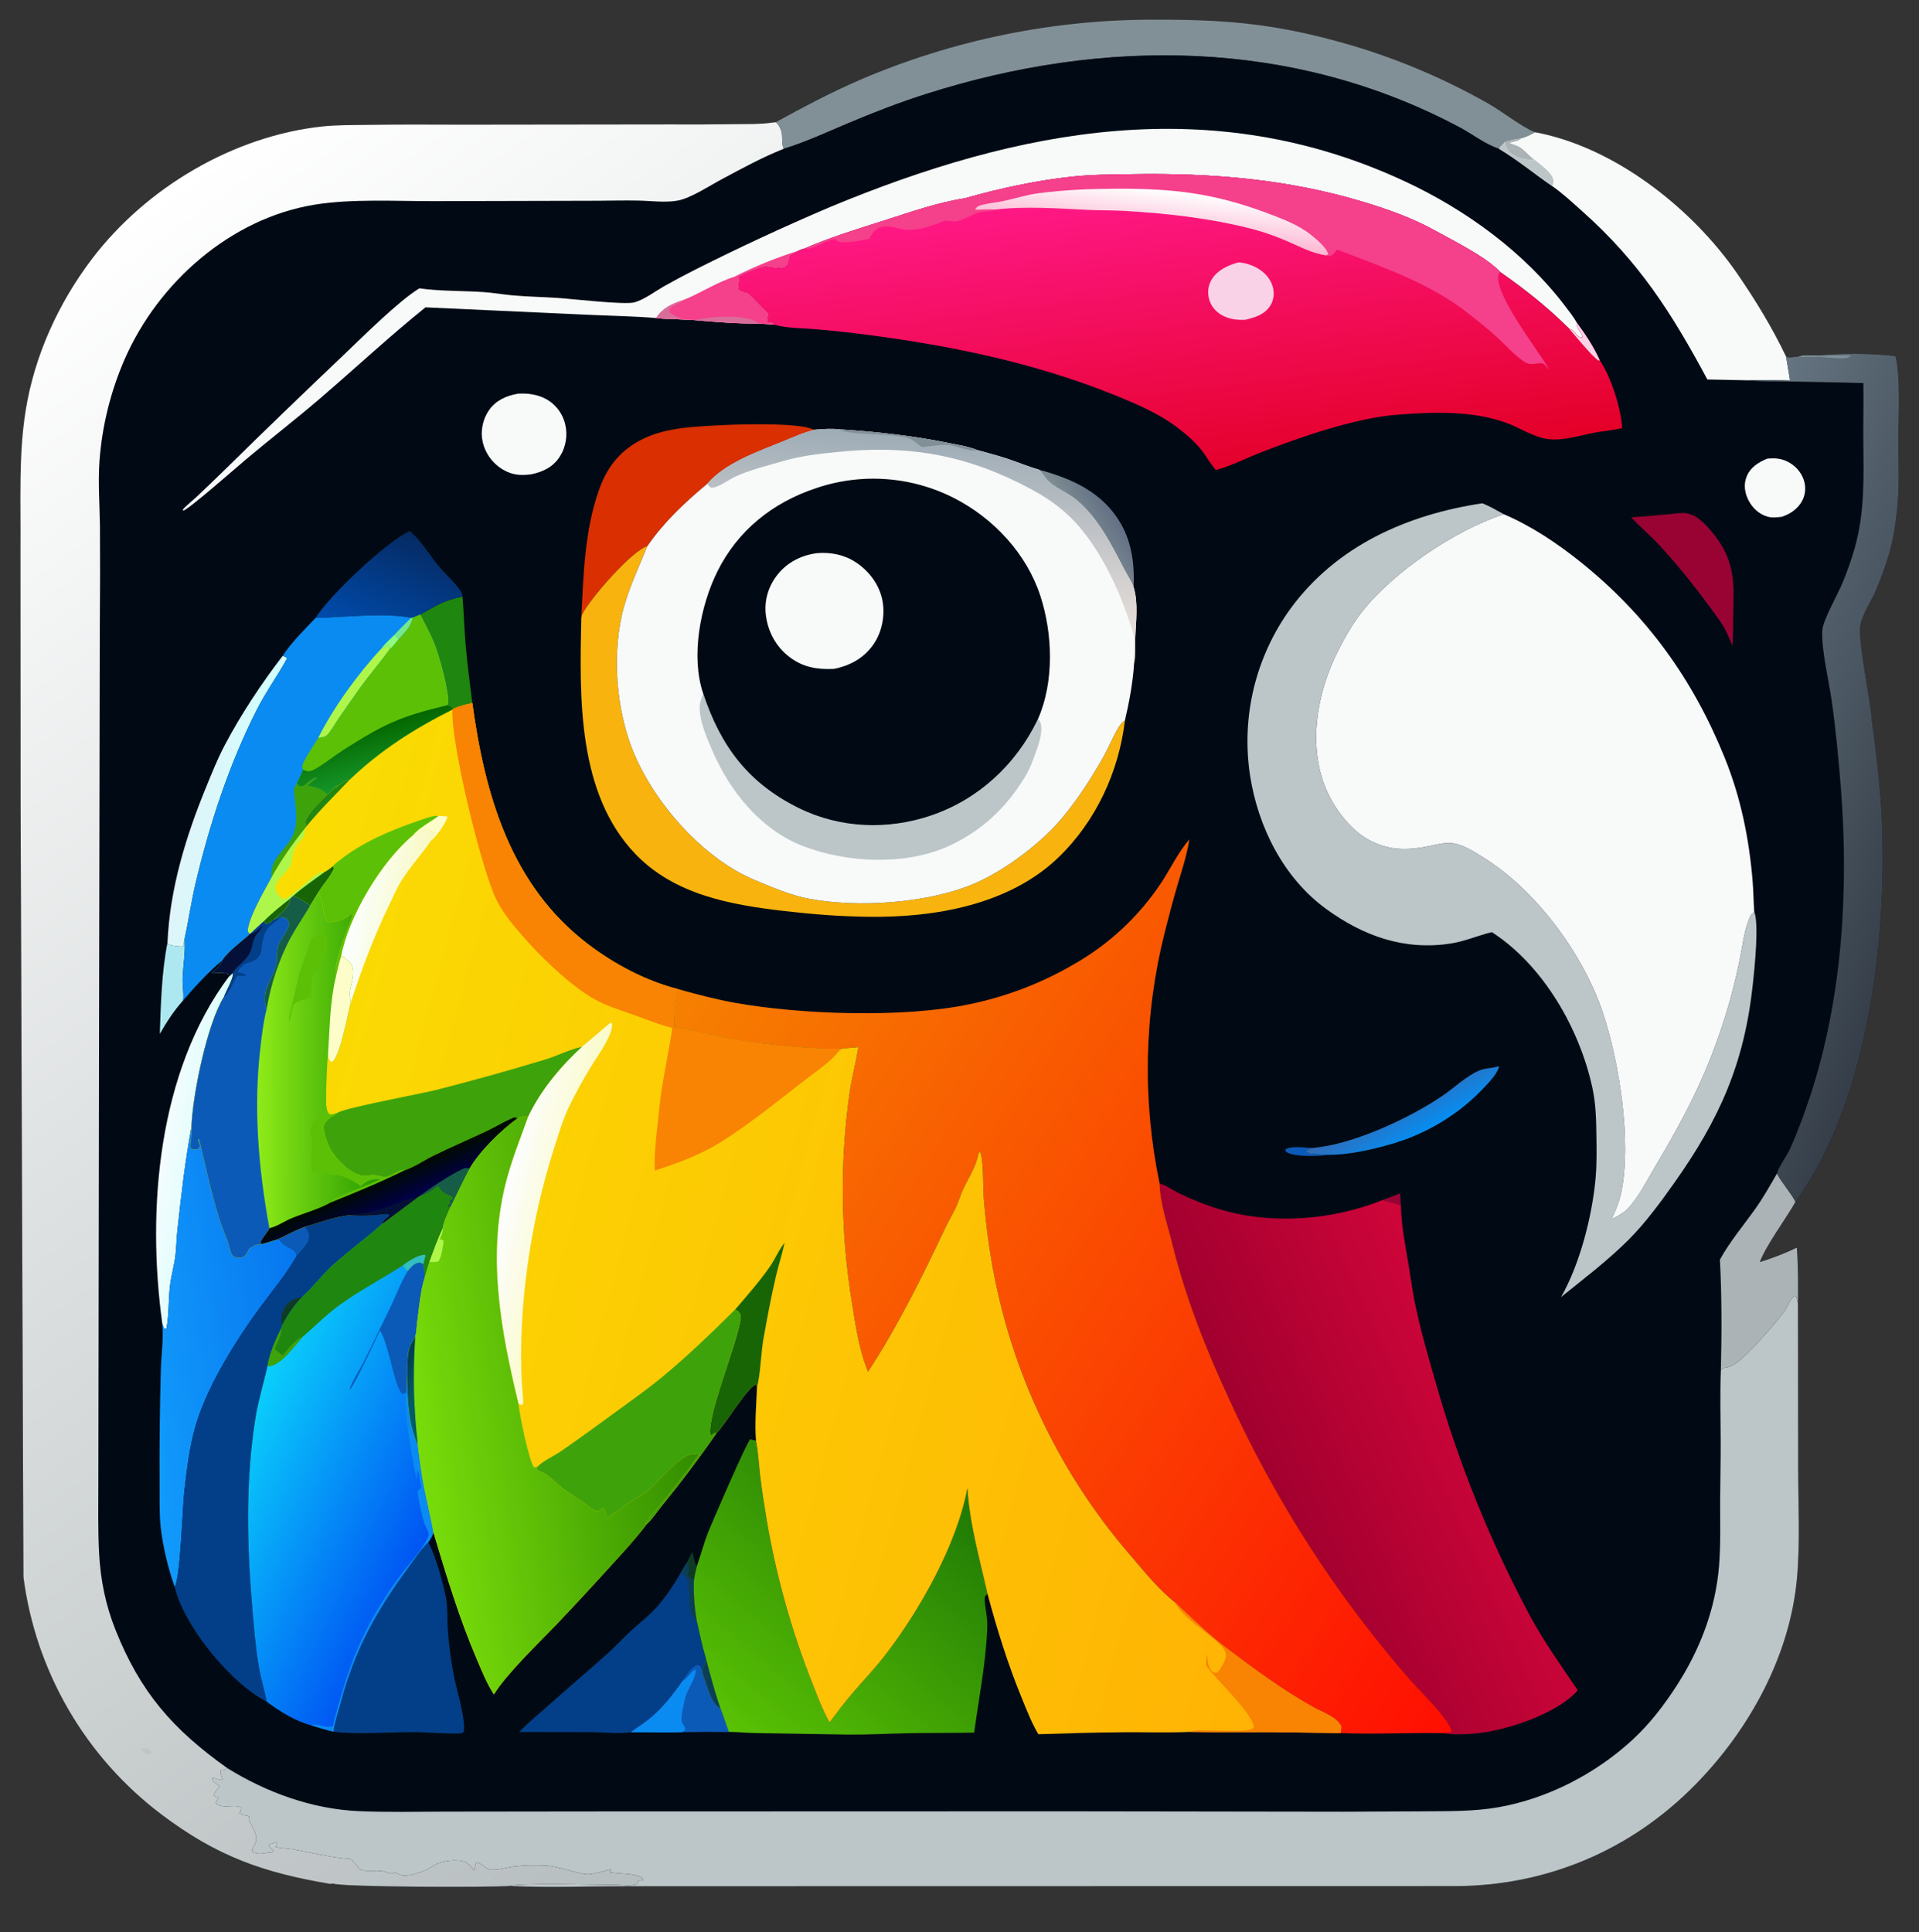 <?xml version="1.0" encoding="utf-8" ?>
<svg xmlns="http://www.w3.org/2000/svg" xmlns:xlink="http://www.w3.org/1999/xlink" width="1024" height="1031">
	<rect width="100%" height="100%" fill="#333333" stroke="none"/>
	<path fill="#819097" d="M413.974 65.215C428.559 57.25 443.102 49.471 458.373 42.849Q463.075 40.821 467.829 38.916Q472.582 37.01 477.383 35.229Q482.184 33.447 487.03 31.79Q491.875 30.133 496.762 28.602Q501.649 27.071 506.574 25.667Q511.498 24.262 516.458 22.986Q521.417 21.71 526.408 20.562Q531.399 19.415 536.417 18.396Q541.436 17.378 546.48 16.49Q551.523 15.602 556.588 14.845Q561.652 14.088 566.735 13.462Q571.818 12.836 576.915 12.341Q582.012 11.847 587.12 11.485Q592.228 11.123 597.344 10.892Q602.46 10.662 607.58 10.565Q612.7 10.467 617.821 10.502C657.376 10.44 683.772 13.198 722.138 24.485Q731.49 27.292 740.671 30.617Q749.852 33.942 758.833 37.775Q767.813 41.607 776.566 45.936Q785.319 50.264 793.816 55.074C801.235 59.203 812.173 67.928 819.071 70.555C816.638 72.017 814.373 72.945 811.679 73.812C808.74 74.123 805.76 74.688 802.972 75.691C801.89 76.874 800.745 78.029 799.807 79.329C792.814 77.17 785.654 71.556 779.168 68.097C689.866 20.464 588.98 19.948 494.09 50.167C480.048 54.639 466.126 60.032 452.551 65.76C441.256 70.525 429.943 75.786 418.212 79.396C417.12 77.247 417.524 74.172 417.254 71.788C416.991 69.459 415.841 66.679 413.974 65.215Z"/>
	<path fill="#010A14" d="M418.212 79.396C429.943 75.786 441.256 70.525 452.551 65.76C466.126 60.032 480.048 54.639 494.09 50.167C588.98 19.948 689.866 20.464 779.168 68.097C785.654 71.556 792.814 77.17 799.807 79.329C800.745 78.029 801.89 76.874 802.972 75.691C805.76 74.688 808.74 74.123 811.679 73.812C814.373 72.945 816.638 72.017 819.071 70.555C861.4 78.319 903.029 111.158 927.06 146.073C936.682 160.053 945.795 174.988 953.103 190.332C955.315 191.271 957.166 190.221 959.438 190.318L962.189 189.698C964.9 189.756 967.795 189.511 970.479 189.725C979.9 188.441 1001.89 188.499 1011.49 190.113C1014.28 201.154 1013.01 222.696 1013.01 234.818C1013.02 245.841 1013.58 257.158 1012.65 268.131C1011.79 278.346 1010.47 287.955 1007.36 297.776C1005.49 303.71 1003.3 309.68 1000.87 315.408C998.379 321.258 993.198 328.591 992.58 334.842C991.841 342.323 997.089 369.809 998.355 379.137L998.385 379.651C998.761 385.4 999.817 391.145 1000.49 396.868C1001.97 409.381 1003.46 422.211 1004.08 434.798C1007.33 499.842 997.256 587.445 958.101 641.314C952.858 650.608 942.29 664.651 939.056 673.493C945.875 671.333 952.354 668.91 958.805 665.781C959.579 675.871 959.496 685.907 959.414 696.02L959.521 783.549C959.543 802.804 960.611 822.708 958.916 841.87C955.223 883.597 933.481 923.058 904.429 952.56C870.163 987.357 825.471 1006.28 776.682 1006.48L456.885 1006.53L333.668 1006.56C313.136 1006.54 292.162 1007.41 271.673 1006.39C263.328 1007.21 182.872 1007.09 177.484 1005.1L176.354 1005.33C140.109 999.262 115.597 990.42 86.231 968.294Q84.352 966.878 82.509 965.416Q80.665 963.954 78.859 962.447Q77.053 960.939 75.284 959.387Q73.516 957.835 71.787 956.24Q70.058 954.644 68.369 953.006Q66.68 951.368 65.033 949.688Q63.385 948.009 61.78 946.289Q60.175 944.569 58.613 942.809Q57.051 941.05 55.533 939.252Q54.015 937.454 52.543 935.619Q51.07 933.784 49.644 931.913Q48.218 930.042 46.839 928.136Q45.459 926.23 44.128 924.29Q42.796 922.35 41.514 920.378Q40.231 918.406 38.998 916.402Q37.764 914.399 36.581 912.365Q35.398 910.331 34.266 908.269Q33.134 906.206 32.054 904.116Q30.974 902.026 29.946 899.91Q28.918 897.794 27.943 895.653Q26.968 893.511 26.046 891.346Q25.125 889.182 24.258 886.995Q23.39 884.808 22.578 882.6Q21.765 880.392 21.008 878.164Q20.251 875.937 19.549 873.691Q18.848 871.445 18.202 869.183Q17.556 866.921 16.967 864.643Q16.378 862.365 15.846 860.073Q15.314 857.782 14.839 855.477Q14.364 853.173 13.947 850.858Q13.529 848.542 13.17 846.217Q12.81 843.892 12.508 841.559L10.987 427.928L10.904 291.999C11.123 267.668 9.828 242.863 13.732 218.767C18.452 189.638 31.196 161.741 48.967 138.296C77.885 100.142 124.668 72.415 172.444 67.428C179.867 66.653 187.573 66.778 195.036 66.633Q220.454 66.337 245.873 66.525L356.208 66.393Q374.87 66.495 393.531 66.242C399.413 66.138 405.577 66.349 411.405 65.499C411.6 65.471 411.794 65.438 411.989 65.407L413.974 65.215C415.841 66.679 416.991 69.459 417.254 71.788C417.524 74.172 417.12 77.247 418.212 79.396Z"/>
	<path fill="#980333" d="M737.724 640.386L747.115 636.786L747.541 643.422C744.965 641.961 740.657 641.344 737.724 640.386Z"/>
	<path fill="#0F3B25" d="M366.391 834.083C367.385 832.103 368.321 830.05 369.483 828.163C370.051 830.418 370.454 833.907 371.839 835.735C371.2 838.353 370.529 840.922 370.265 843.61L369.567 842.081C369.31 842.058 368.521 842.001 368.304 841.917C367.231 841.5 367.368 841.174 367.025 840.24C367.219 839.16 367.469 838.035 367.535 836.94C367.618 835.577 367.239 835.086 366.391 834.083Z"/>
	<path fill="#0C5AB8" d="M709.038 616.227C704.238 616.994 690.505 617.5 686.522 614.787C685.852 614.33 686.062 614.376 685.914 613.473C688.258 611.295 696.827 612.458 700.031 612.564C698.499 613.123 697.781 613.122 696.874 614.515C698.199 615.984 701.252 615.852 703.186 615.951C705.13 616.049 707.103 616.041 709.038 616.227Z"/>
	<path fill="#ADE8F0" d="M89.374 503.007L89.84 503.938C90.517 504.168 91.124 504.372 91.832 504.488C93.085 504.694 97.124 505.378 98.054 504.739C97.921 503.45 98.225 502.386 98.488 501.131C99.065 508.128 97.672 515.164 97.449 522.156C97.326 526.038 98.163 530.01 97.746 533.823C92.683 539.494 89.049 545.168 85.263 551.704C85.836 535.688 86.263 518.754 89.374 503.007Z"/>
	<defs>
		<linearGradient id="gradient_0" gradientUnits="userSpaceOnUse" x1="593.396" y1="274.124" x2="579.016" y2="283.724">
			<stop offset="0" stop-color="#647185"/>
			<stop offset="1" stop-color="#7D8B92"/>
		</linearGradient>
	</defs>
	<path fill="url(#gradient_0)" d="M554.588 250.694C572.443 255.502 588.752 263.002 598.193 279.591C604.081 289.938 605.41 301.616 604.917 313.304C603.824 310.216 601.624 306.956 600.076 304.005C593.079 290.668 585.937 275.987 573.97 266.364C568.636 262.075 561.362 259.943 557.335 254.166C556.476 252.933 555.58 251.823 554.588 250.694Z"/>
	<path fill="#F8F9F9" d="M942.966 244.748C946.94 244.365 950.115 244.519 953.762 246.291C957.757 248.232 961.057 251.777 962.486 256.004C963.719 259.655 963.518 263.652 961.742 267.092C959.494 271.447 955.27 274.353 950.689 275.804C948.093 276.07 945.558 276.424 943.007 275.659C938.538 274.319 935.061 270.994 932.969 266.887C931.027 263.076 930.363 258.71 931.899 254.639C933.857 249.449 938.115 246.798 942.966 244.748Z"/>
	<path fill="#1F860F" d="M246.769 318.392C247.513 326.637 247.698 334.934 248.381 343.191C249.263 353.859 250.707 364.501 252.017 375.124C248.444 375.86 245.225 376.771 241.835 378.137C240.895 376.977 239.99 376.749 238.628 376.323L239.241 375.556C239.886 368.976 234.47 349.878 231.957 343.572C229.819 338.207 226.945 333.035 224.36 327.869C232.679 323.192 237.165 320.199 246.769 318.392Z"/>
	<defs>
		<linearGradient id="gradient_1" gradientUnits="userSpaceOnUse" x1="753.946" y1="605.986" x2="743.039" y2="586.825">
			<stop offset="0" stop-color="#078CEF"/>
			<stop offset="1" stop-color="#3669B1"/>
		</linearGradient>
	</defs>
	<path fill="url(#gradient_1)" d="M700.031 612.564L700.934 612.492C722.007 610.703 751.863 596.796 769.303 585.043C775.694 580.736 782.582 573.992 789.627 571.139C792.689 569.899 796.44 570.053 799.664 568.986C799.927 569.617 799.941 569.329 799.698 569.933C798.163 573.741 795.252 576.779 792.494 579.744C781.513 591.547 768.647 600.371 753.769 606.536C741.995 611.415 721.807 616.41 709.038 616.227C707.103 616.041 705.13 616.049 703.186 615.951C701.252 615.852 698.199 615.984 696.874 614.515C697.781 613.122 698.499 613.123 700.031 612.564Z"/>
	<defs>
		<linearGradient id="gradient_2" gradientUnits="userSpaceOnUse" x1="103.283" y1="427.724" x2="131.465" y2="433.449">
			<stop offset="0" stop-color="#DFF4F9"/>
			<stop offset="1" stop-color="#D1FFFE"/>
		</linearGradient>
	</defs>
	<path fill="url(#gradient_2)" d="M150.826 349.985C151.655 350.33 152.804 350.535 153.196 351.351C148.162 360.618 141.988 369.006 137.171 378.489C122.296 407.774 111.811 439.813 104.296 471.736C102.02 481.403 100.61 491.391 98.488 501.131C98.225 502.386 97.921 503.45 98.054 504.739C97.124 505.378 93.085 504.694 91.832 504.488C91.124 504.372 90.517 504.168 89.84 503.938L89.374 503.007C90.606 474.333 99.166 446.35 110.007 419.984C113.079 412.512 116.058 405.004 119.82 397.844C128.581 381.173 139.388 364.909 150.826 349.985Z"/>
	<path fill="#980333" d="M893.935 274.062C895.627 273.883 897.392 273.645 899.092 273.8C905.034 274.342 909.572 279.187 913.19 283.5C925.289 297.924 925.451 309.003 924.887 326.935C924.703 332.798 924.962 338.653 924.425 344.503C922.372 339.444 920.36 334.942 917.175 330.481C907.175 316.632 896.785 303.051 885.099 290.557C880.39 285.523 875.086 281.086 870.377 276.026C878.236 275.65 886.101 274.782 893.935 274.062Z"/>
	<path fill="#F8F9F9" d="M276.362 210.086C281.533 209.711 287.15 210.514 291.691 213.101Q292.152 213.367 292.598 213.656Q293.045 213.945 293.476 214.256Q293.907 214.567 294.322 214.9Q294.737 215.232 295.135 215.585Q295.532 215.939 295.911 216.312Q296.29 216.685 296.65 217.077Q297.009 217.468 297.349 217.878Q297.688 218.287 298.006 218.714Q298.324 219.14 298.62 219.582Q298.916 220.023 299.189 220.48Q299.462 220.936 299.712 221.406Q299.961 221.875 300.187 222.357Q300.412 222.838 300.613 223.331Q300.814 223.823 300.989 224.325Q301.165 224.827 301.315 225.338Q301.464 225.848 301.588 226.365C302.976 232.055 302.014 238.387 298.901 243.358C295.221 249.235 289.964 251.707 283.445 253.113C277.861 253.824 273.428 253.576 268.411 250.604Q267.9 250.304 267.405 249.978Q266.91 249.651 266.432 249.301Q265.954 248.95 265.495 248.575Q265.036 248.2 264.596 247.802Q264.157 247.404 263.738 246.984Q263.319 246.564 262.923 246.124Q262.526 245.683 262.153 245.223Q261.779 244.762 261.429 244.283Q261.08 243.805 260.755 243.309Q260.431 242.812 260.132 242.3Q259.833 241.788 259.561 241.262Q259.288 240.735 259.043 240.195Q258.798 239.656 258.581 239.104Q258.364 238.552 258.175 237.99Q257.987 237.428 257.827 236.857Q257.667 236.286 257.537 235.708C256.292 230.088 257.585 223.767 260.835 219.025C264.53 213.636 270.139 211.199 276.362 210.086Z"/>
	<defs>
		<linearGradient id="gradient_3" gradientUnits="userSpaceOnUse" x1="107.559" y1="613.914" x2="87.403" y2="610.905">
			<stop offset="0" stop-color="#DEFEFD"/>
			<stop offset="1" stop-color="#F4FCFE"/>
		</linearGradient>
	</defs>
	<path fill="url(#gradient_3)" d="M124.154 519.187C124.977 521.727 120.601 528.847 119.586 531.88C110.609 545.953 102.748 584.437 102.186 601.376C98.774 619.538 96.644 638.324 94.643 656.695C94.157 661.161 94.141 665.69 93.59 670.139C92.935 675.433 91.398 680.57 90.741 685.921C89.819 693.43 90.252 701.488 88.825 708.851L87.874 709.128C87.064 708.148 86.889 707.367 86.571 706.164C78.246 645.28 84.24 571.807 122.179 521.108L124.154 519.187Z"/>
	<defs>
		<linearGradient id="gradient_4" gradientUnits="userSpaceOnUse" x1="223.929" y1="287.132" x2="200.084" y2="340.659">
			<stop offset="0" stop-color="#052B64"/>
			<stop offset="1" stop-color="#004AAA"/>
		</linearGradient>
	</defs>
	<path fill="url(#gradient_4)" d="M168.369 329.784C175.845 317.699 205.953 289.318 218.589 283.355C225.007 288.565 229.025 296.113 234.337 302.354C237.987 306.643 242.645 310.702 245.773 315.332C246.452 316.337 246.616 317.206 246.769 318.392C237.165 320.199 232.679 323.192 224.36 327.869L220.237 329.583L219.395 329.699C205.027 326.789 183.405 329.484 168.369 329.784Z"/>
	<path fill="#ABB3B6" d="M948.218 626.235C950.785 631.138 956.525 637.702 958.101 641.314C952.858 650.608 942.29 664.651 939.056 673.493C945.875 671.333 952.354 668.91 958.805 665.781C959.579 675.871 959.496 685.907 959.414 696.02C959.198 694.723 958.972 693.459 958.625 692.188L957.742 691.589C955.114 693.016 953.751 697.75 951.886 700.194C946.751 706.923 933.317 722.325 926.795 727.111C924.528 728.774 922.029 729.983 919.199 730.022L918.266 731.238C918.753 711.652 918.796 691.706 917.766 672.146C923.064 662.523 930.371 653.911 936.715 644.963C940.956 638.98 944.55 632.577 948.218 626.235Z"/>
	<path fill="#DA2F01" d="M310.185 329.843C311.326 306.847 311.92 282.907 319.763 261.013C324.274 248.419 331.736 239.562 343.901 233.836C349.753 231.081 355.747 229.689 362.116 228.708C375.02 226.721 421.834 224.692 432.728 228.738C433.678 229.09 433.258 228.99 434.262 229.2C434.45 229.239 434.641 229.27 434.83 229.305C428.825 230.738 423.184 233.351 417.478 235.667C404.269 241.03 386.901 247.037 377.421 258.134C365.434 268.152 354.356 278.495 345.438 291.441C337.064 293.798 314.393 320.077 310.74 327.724C310.387 328.464 310.304 329.041 310.185 329.843Z"/>
	<path fill="#023F88" d="M177.904 924.088C178.589 918.89 180.483 913.477 181.843 908.401C189.265 880.691 200.39 860.331 217.26 837.367C220.699 832.686 224.251 826.861 228.538 822.99C232.46 830.337 236.111 843.614 237.828 851.884C239.033 857.688 238.55 863.719 238.97 869.61C239.569 878.029 240.711 887 242.395 895.265C243.749 901.905 248.722 918.347 247.404 924.132C246.49 925.09 246.339 924.931 245.071 924.979C237.066 925.284 228.792 924.302 220.736 924.289C207.854 924.269 190.068 925.681 177.904 924.088Z"/>
	<path fill="#023F88" d="M366.391 834.083C367.239 835.086 367.618 835.577 367.535 836.94C367.469 838.035 367.219 839.16 367.025 840.24C367.368 841.174 367.231 841.5 368.304 841.917C368.521 842.001 369.31 842.058 369.567 842.081L370.265 843.61C370.035 851.053 370.6 858.152 371.909 865.481C373.425 872.064 374.778 878.757 376.758 885.217C376.441 886.557 376.081 887.738 375.579 889.021C375.035 890.411 374.867 891.527 374.854 893.008C377.314 898.642 378.836 908.829 384.47 911.72Q386.75 917.935 388.894 924.197Q376.492 924.046 364.09 924.262C355.023 924.746 345.784 924.266 336.691 924.318C330.463 925.339 322.583 924.369 316.176 924.306L277.062 924.239C282.305 918.694 288.375 913.934 294.042 908.83C304.104 899.768 314.573 891.102 324.573 882.001C328.48 878.445 332.102 874.581 335.927 870.937C339.779 867.267 344.027 864.029 347.833 860.305C353.934 854.337 358.742 846.965 363.073 839.659C363.885 837.758 365.3 835.85 366.391 834.083Z"/>
	<path fill="#0C3F55" d="M366.391 834.083C367.239 835.086 367.618 835.577 367.535 836.94C367.469 838.035 367.219 839.16 367.025 840.24C367.368 841.174 367.231 841.5 368.304 841.917C368.521 842.001 369.31 842.058 369.567 842.081L370.265 843.61C370.035 851.053 370.6 858.152 371.909 865.481C365.012 859.096 369.76 848.522 366.096 841.768C365.309 840.317 364.496 840.228 363.073 839.659C363.885 837.758 365.3 835.85 366.391 834.083Z"/>
	<path fill="#0C5AB8" d="M364.123 897.148C365.717 894.734 367.937 891.12 370.258 889.433C371.391 888.609 371.976 888.579 373.317 888.777C374.547 890.164 374.51 891.211 374.854 893.008C377.314 898.642 378.836 908.829 384.47 911.72Q386.75 917.935 388.894 924.197Q376.492 924.046 364.09 924.262C355.023 924.746 345.784 924.266 336.691 924.318C339.523 922.116 342.629 920.292 345.48 918.07C353.099 912.132 358.606 905.004 364.123 897.148Z"/>
	<path fill="#0A8BF1" d="M364.123 897.148C364.243 897.081 364.365 897.017 364.483 896.946C367.11 895.361 368.508 892.073 371.062 890.786C371.178 891.327 371.221 891.373 371.17 892.015C370.793 896.776 366.463 901.782 365.478 906.625C364.862 909.652 363.212 915.634 363.78 918.524C364.157 920.444 365.797 921.011 365.57 923.248L364.09 924.262C355.023 924.746 345.784 924.266 336.691 924.318C339.523 922.116 342.629 920.292 345.48 918.07C353.099 912.132 358.606 905.004 364.123 897.148Z"/>
	<defs>
		<linearGradient id="gradient_5" gradientUnits="userSpaceOnUse" x1="162.204" y1="720.093" x2="76.119" y2="730.442">
			<stop offset="0" stop-color="#0777F0"/>
			<stop offset="1" stop-color="#119AFB"/>
		</linearGradient>
	</defs>
	<path fill="url(#gradient_5)" d="M86.571 706.164C86.889 707.367 87.064 708.148 87.874 709.128L88.825 708.851C90.252 701.488 89.819 693.43 90.741 685.921C91.398 680.57 92.935 675.433 93.59 670.139C94.141 665.69 94.157 661.161 94.643 656.695C96.644 638.324 98.774 619.538 102.186 601.376L102.256 602.281C102.52 605.883 101.364 609.461 101.697 612.841C103.262 613.38 103.863 613.585 105.523 613.104C106.462 612.165 106.5 612.161 106.656 610.849C106.529 610.585 106.396 610.322 106.274 610.055C105.749 608.913 105.913 609.384 105.697 608.147L106.207 607.704C109.625 621.95 112.694 636.467 117.06 650.45C118.395 654.727 120.186 658.778 121.689 662.986C122.335 664.792 123.112 669.441 124.529 670.357C125.901 671.243 128.411 671.363 129.822 670.611C131.471 669.731 132.12 668.102 132.824 666.488C134.834 665.177 136.904 663.612 139.414 664.068L139.948 663.808Q144.305 662.545 148.617 661.138C148.8 661.307 148.984 661.473 149.164 661.645C150.618 663.032 149.194 661.627 150.297 662.923C152.727 665.779 157.683 665.967 158.439 670.015C152.83 679.944 145.824 688.174 139.105 697.282C126.057 714.971 110.609 739.632 104.462 760.593C101.14 771.923 99.631 784.648 98.324 796.404C97.372 804.972 96.313 841.927 93.233 846.839C89.821 837.512 86.776 824.719 85.722 814.841C84.915 807.284 85.247 799.338 85.157 791.736Q84.968 761.62 85.809 731.515C85.99 723.148 87.397 714.482 86.571 706.164Z"/>
	<path fill="#F8F9F9" d="M819.071 70.555C861.4 78.319 903.029 111.158 927.06 146.073C936.682 160.053 945.795 174.988 953.103 190.332L955.229 203.037C947.924 202.915 940.489 202.56 933.191 202.942L911.059 202.497C892.052 167.059 874.706 139.773 844.248 112.69C839.086 108.101 834.031 103.327 828.365 99.359C818.775 92.747 809.834 85.33 799.807 79.329C800.745 78.029 801.89 76.874 802.972 75.691C805.76 74.688 808.74 74.123 811.679 73.812C814.373 72.945 816.638 72.017 819.071 70.555Z"/>
	<path fill="#ABB3B6" d="M802.972 75.691C805.76 74.688 808.74 74.123 811.679 73.812C811.503 73.986 811.335 74.167 811.151 74.332C809.755 75.585 807.219 75.526 805.512 76.286C807.311 77.079 809.639 77.616 811.239 78.695C814.13 80.643 816.082 83.496 819.106 85.439C815.297 85.385 810.933 84.89 807.641 82.791C804.452 80.758 803.758 79.361 802.972 75.691Z"/>
	<path fill="#BCC5C8" d="M802.972 75.691C803.758 79.361 804.452 80.758 807.641 82.791C810.933 84.89 815.297 85.385 819.106 85.439C822.046 87.903 828.528 92.343 828.925 96.345C829.021 97.307 828.631 98.44 828.365 99.359C818.775 92.747 809.834 85.33 799.807 79.329C800.745 78.029 801.89 76.874 802.972 75.691Z"/>
	<path fill="#F8B30E" d="M310.185 329.843C310.304 329.041 310.387 328.464 310.74 327.724C314.393 320.077 337.064 293.798 345.438 291.441C341.216 301.967 336.214 312.429 333.091 323.341C326.201 347.41 328.589 379.248 338.407 402.264C348.704 426.402 369.452 451.026 392.284 464.375C399.051 468.332 406.432 471.222 413.712 474.084C419.178 476.234 424.556 478.146 430.33 479.317C456.869 484.702 495.832 482.105 520.571 471.215C536.805 464.069 555.775 449.748 567.088 436.097C575.343 426.137 583.021 414.297 589.254 402.987C591.976 398.046 593.997 392.792 596.989 387.986C597.925 386.483 598.697 385.357 600.281 384.46C597.011 411.858 584.855 438.092 565.006 457.343C538.631 482.925 498.634 489.724 463.138 489.229C448.117 489.019 433.445 487.882 418.523 486.152C390.001 482.846 360.113 477.539 339.215 455.877C307.894 423.41 309.282 371.818 310.185 329.843Z"/>
	<path fill="#023F88" d="M186.985 648.428C187.2 648.448 187.413 648.472 187.628 648.489C193.533 648.973 200.321 648.415 206.214 647.828C206.953 647.754 206.723 647.797 207.576 648.138L207.685 648.826C206.272 649.973 204.512 651.042 204.111 652.908C195.276 660.791 185.649 667.716 176.875 675.741C171.593 680.572 167.304 686.529 162.039 691.31C157.086 696.373 153.865 701.113 150.562 707.319L150.158 708.737C147.184 714.498 143.685 722.636 142.724 729C140.713 738.132 137.867 747.055 136.371 756.3C130.948 789.818 131.735 824.423 134.639 858.135C135.514 868.298 136.293 878.461 137.968 888.532C139.075 895.184 141.025 901.548 142.385 908.125Q140.375 907.047 138.431 905.855C120.811 894.963 98.027 867.151 93.233 846.839C96.313 841.927 97.372 804.972 98.324 796.404C99.631 784.648 101.14 771.923 104.462 760.593C110.609 739.632 126.057 714.971 139.105 697.282C145.824 688.174 152.83 679.944 158.439 670.015C157.683 665.967 152.727 665.779 150.297 662.923C149.194 661.627 150.618 663.032 149.164 661.645C148.984 661.473 148.8 661.307 148.617 661.138C153.254 658.85 157.859 656.462 162.697 654.622C170.643 652.45 178.758 649.112 186.985 648.428Z"/>
	<path fill="#0F3B25" d="M150.562 707.319C150.463 706.954 150.364 706.588 150.283 706.219C149.706 703.58 150.555 699.554 152.151 697.36C153.565 695.415 156.21 693.141 158.623 692.691C159.779 692.475 160.588 692.103 161.62 691.543C161.761 691.466 161.9 691.387 162.039 691.31C157.086 696.373 153.865 701.113 150.562 707.319Z"/>
	<path fill="#0C5AB8" d="M162.697 654.622C163.806 655.724 164.966 658.22 164.911 659.823C164.761 664.163 160.757 666.806 158.439 670.015C157.683 665.967 152.727 665.779 150.297 662.923C149.194 661.627 150.618 663.032 149.164 661.645C148.984 661.473 148.8 661.307 148.617 661.138C153.254 658.85 157.859 656.462 162.697 654.622Z"/>
	<defs>
		<linearGradient id="gradient_6" gradientUnits="userSpaceOnUse" x1="1034.144" y1="431.037" x2="891.551" y2="384.913">
			<stop offset="0" stop-color="#363F49"/>
			<stop offset="1" stop-color="#647480"/>
		</linearGradient>
	</defs>
	<path fill="url(#gradient_6)" d="M970.479 189.725C979.9 188.441 1001.89 188.499 1011.49 190.113C1014.28 201.154 1013.01 222.696 1013.01 234.818C1013.02 245.841 1013.58 257.158 1012.65 268.131C1011.79 278.346 1010.47 287.955 1007.36 297.776C1005.49 303.71 1003.3 309.68 1000.87 315.408C998.379 321.258 993.198 328.591 992.58 334.842C991.841 342.323 997.089 369.809 998.355 379.137L998.385 379.651C998.761 385.4 999.817 391.145 1000.49 396.868C1001.97 409.381 1003.46 422.211 1004.08 434.798C1007.33 499.842 997.256 587.445 958.101 641.314C956.525 637.702 950.785 631.138 948.218 626.235C949.597 621.623 953.31 617.233 955.31 612.786C959.262 604.004 962.768 594.397 965.798 585.244C983.117 532.929 986.614 474.763 982.279 420.105C981.07 404.854 979.586 389.279 977.45 374.137C975.942 363.45 971.798 346.467 972.391 336.297C972.693 331.114 980.815 316.821 983.255 310.884C985.726 304.874 987.971 298.592 989.733 292.337C995.187 272.973 994.46 254.204 994.29 234.383C994.204 224.395 994.512 214.414 994.309 204.425C980.378 203.977 966.39 203.817 952.45 203.511C946.061 203.371 939.545 203.647 933.191 202.942C940.489 202.56 947.924 202.915 955.229 203.037L953.103 190.332C955.315 191.271 957.166 190.221 959.438 190.318L962.189 189.698C964.9 189.756 967.795 189.511 970.479 189.725Z"/>
	<path fill="#819097" d="M962.189 189.698C964.9 189.756 967.795 189.511 970.479 189.725C970.661 189.745 970.843 189.766 971.025 189.783C973.512 190.016 986.955 189.265 987.746 189.944C985.908 191.575 981.118 191.161 978.68 191.027C975.611 190.857 972.566 190.469 969.489 190.42C966.198 190.367 962.68 190.728 959.438 190.318L962.189 189.698Z"/>
	<defs>
		<linearGradient id="gradient_7" gradientUnits="userSpaceOnUse" x1="504.064" y1="792.875" x2="393.791" y2="924.868">
			<stop offset="0" stop-color="#207B05"/>
			<stop offset="1" stop-color="#59C104"/>
		</linearGradient>
	</defs>
	<path fill="url(#gradient_7)" d="M371.839 835.735C373.861 830.065 375.349 824.193 377.505 818.567C379.405 813.61 398.2 770.203 400.286 768.006L403.409 768.825L403.563 769.624C404.614 775.257 404.89 781.197 405.556 786.902C406.497 794.955 407.776 803.002 409.092 811.002Q411.003 822.264 413.501 833.41Q415.999 844.556 419.077 855.556Q422.156 866.556 425.806 877.38Q429.456 888.204 433.668 898.822C436.397 905.719 438.993 912.698 442.637 919.179C446.636 913.869 450.636 908.536 454.961 903.486C460.503 897.017 466.441 890.823 471.675 884.102C490.436 860.009 510.704 824.243 516.216 794.082C517.326 813.04 522.784 832.11 526.974 850.589C525.925 851.494 525.484 851.564 525.454 853.026C525.366 857.269 527.024 862.366 526.834 867.988C526.193 886.971 522.383 905.812 519.822 924.57C507.96 924.812 496.101 924.66 484.242 924.896C473.552 925.109 462.778 925.733 452.092 925.606L402.796 924.789C398.169 924.696 393.511 924.176 388.894 924.197Q386.75 917.935 384.47 911.72C378.836 908.829 377.314 898.642 374.854 893.008C374.867 891.527 375.035 890.411 375.579 889.021C376.081 887.738 376.441 886.557 376.758 885.217C374.778 878.757 373.425 872.064 371.909 865.481C370.6 858.152 370.035 851.053 370.265 843.61C370.529 840.922 371.2 838.353 371.839 835.735Z"/>
	<path fill="#0C3F55" d="M376.758 885.217C379.118 894.142 381.453 902.986 384.47 911.72C378.836 908.829 377.314 898.642 374.854 893.008C374.867 891.527 375.035 890.411 375.579 889.021C376.081 887.738 376.441 886.557 376.758 885.217Z"/>
	<path fill="#0A8BF1" d="M220.237 329.583L224.36 327.869C226.945 333.035 229.819 338.207 231.957 343.572C234.47 349.878 239.886 368.976 239.241 375.556L238.628 376.323C239.99 376.749 240.895 376.977 241.835 378.137L241.424 378.682C220.858 389.028 203.061 400.293 186.359 416.324C183.915 416.149 180.944 419.162 178.933 420.683Q179.62 419.831 180.264 418.947C178.144 420.453 176.709 422.623 174.698 424.05C171 427.971 164.564 433.4 162.937 438.559C163.103 439.38 163.266 440.171 163.504 440.976L162.775 441.958C156.208 450.312 150.027 458.886 144.94 468.23C141.33 474.868 132.512 489.862 132.234 497.081C132.659 497.545 133.009 497.949 133.528 498.309C128.842 502.669 122.012 507.319 118.553 512.543C111.103 518.761 104.061 526.458 97.746 533.823C98.163 530.01 97.326 526.038 97.449 522.156C97.672 515.164 99.065 508.128 98.488 501.131C100.61 491.391 102.02 481.403 104.296 471.736C111.811 439.813 122.296 407.774 137.171 378.489C141.988 369.006 148.162 360.618 153.196 351.351C152.804 350.535 151.655 350.33 150.826 349.985C155.724 342.508 162.236 336.243 168.369 329.784C183.405 329.484 205.027 326.789 219.395 329.699L220.237 329.583Z"/>
	<path fill="#8FFB7F" d="M210.302 338.928C211.549 339.556 212.026 339.909 212.73 341.122C211.29 342.777 209.684 345.171 207.965 346.469C207.8 345.845 207.811 346.113 207.891 345.439C207.976 344.724 207.775 344.597 207.446 343.972C206.228 344.907 205.234 345.52 203.797 346.068C203.658 346.121 203.518 346.171 203.379 346.223C205.371 343.543 207.926 341.264 210.302 338.928Z"/>
	<path fill="#74E88D" d="M219.395 329.699L220.237 329.583C219.591 334.17 215.712 337.791 212.73 341.122C212.026 339.909 211.549 339.556 210.302 338.928C213.249 335.749 216.248 332.68 219.395 329.699Z"/>
	<path fill="#AFF64A" d="M203.379 346.223C203.518 346.171 203.658 346.121 203.797 346.068C205.234 345.52 206.228 344.907 207.446 343.972C207.775 344.597 207.976 344.724 207.891 345.439C207.811 346.113 207.8 345.845 207.965 346.469C202.664 353.764 196.756 360.55 191.523 367.911Q185.909 375.798 180.431 383.781C178.645 386.416 176.777 389.984 174.589 392.232C173.769 393.075 172.482 393.346 171.365 393.526C170.86 393.608 170.35 393.661 169.842 393.719C177.88 377.615 191.099 359.411 203.379 346.223Z"/>
	<path fill="#3EA20B" d="M158.399 417.952L159.685 419.563C161.005 419.674 161.775 419.558 162.883 418.749C163.186 418.528 163.868 417.885 164.132 417.645C165.532 416.378 167.465 414.99 169.433 414.947C167.78 416.061 166.252 417.259 164.72 418.533L164.622 419.428C164.799 419.448 164.976 419.466 165.152 419.488C168.226 419.865 172.335 421.215 174.413 423.64C174.521 423.767 174.603 423.913 174.698 424.05C171 427.971 164.564 433.4 162.937 438.559C163.103 439.38 163.266 440.171 163.504 440.976L162.775 441.958C156.208 450.312 150.027 458.886 144.94 468.23C143.397 457.37 154.829 452.461 157.332 443.001C158.926 436.977 157.625 429.292 156.921 423.14C156.662 420.88 157.245 419.923 158.399 417.952Z"/>
	<path fill="#5CC106" d="M220.237 329.583L224.36 327.869C226.945 333.035 229.819 338.207 231.957 343.572C234.47 349.878 239.886 368.976 239.241 375.556L238.628 376.323C239.99 376.749 240.895 376.977 241.835 378.137L241.424 378.682C220.858 389.028 203.061 400.293 186.359 416.324C183.915 416.149 180.944 419.162 178.933 420.683Q179.62 419.831 180.264 418.947C178.144 420.453 176.709 422.623 174.698 424.05C174.603 423.913 174.521 423.767 174.413 423.64C172.335 421.215 168.226 419.865 165.152 419.488C164.976 419.466 164.799 419.448 164.622 419.428L164.72 418.533C166.252 417.259 167.78 416.061 169.433 414.947C167.465 414.99 165.532 416.378 164.132 417.645C163.868 417.885 163.186 418.528 162.883 418.749C161.775 419.558 161.005 419.674 159.685 419.563L158.399 417.952C159.644 415.62 160.675 413.141 161.779 410.739C161.574 410.305 161.395 409.978 161.289 409.495C160.775 407.163 168.517 396.021 169.842 393.719C170.35 393.661 170.86 393.608 171.365 393.526C172.482 393.346 173.769 393.075 174.589 392.232C176.777 389.984 178.645 386.416 180.431 383.781Q185.909 375.798 191.523 367.911C196.756 360.55 202.664 353.764 207.965 346.469C209.684 345.171 211.29 342.777 212.73 341.122C215.712 337.791 219.591 334.17 220.237 329.583Z"/>
	<defs>
		<linearGradient id="gradient_8" gradientUnits="userSpaceOnUse" x1="205.969" y1="413.996" x2="198.604" y2="387.627">
			<stop offset="0" stop-color="#159528"/>
			<stop offset="1" stop-color="#056700"/>
		</linearGradient>
	</defs>
	<path fill="url(#gradient_8)" d="M161.779 410.739C163.945 411.847 165.183 411.809 167.363 410.769C171.482 408.806 178.569 403.149 182.916 400.388C204.81 386.48 213.012 382.462 238.628 376.323C239.99 376.749 240.895 376.977 241.835 378.137L241.424 378.682C220.858 389.028 203.061 400.293 186.359 416.324C183.915 416.149 180.944 419.162 178.933 420.683Q179.62 419.831 180.264 418.947C178.144 420.453 176.709 422.623 174.698 424.05C174.603 423.913 174.521 423.767 174.413 423.64C172.335 421.215 168.226 419.865 165.152 419.488C164.976 419.466 164.799 419.448 164.622 419.428L164.72 418.533C166.252 417.259 167.78 416.061 169.433 414.947C167.465 414.99 165.532 416.378 164.132 417.645C163.868 417.885 163.186 418.528 162.883 418.749C161.775 419.558 161.005 419.674 159.685 419.563L158.399 417.952C159.644 415.62 160.675 413.141 161.779 410.739Z"/>
	<path fill="#F8F9F9" d="M223.766 153.872C235.124 155.453 246.734 155.1 258.165 155.873C263.257 156.217 268.294 157.132 273.375 157.596C281.514 158.338 289.721 158.463 297.878 159C304.965 159.466 333.454 162.794 338.574 161.341C343.923 159.823 349.515 155.52 354.333 152.763Q362.428 148.22 370.706 144.019Q406.293 126.088 442.954 110.471C543.806 68.552 646.524 48.749 749.625 96.76C782.245 111.951 813.46 134.646 835.309 163.508C837.409 166.281 839.747 169.174 841.421 172.224C841.405 172.459 841.378 172.693 841.372 172.929C841.308 175.293 844.145 177.443 844.522 179.934C843.521 180.052 842.775 180.02 842.005 179.287C840.197 177.564 839.889 176.163 837.227 175.312C825.815 163.951 813.699 154.352 800.507 145.15C793.307 137.266 775.699 128.539 765.86 123.092C753.882 116.459 740.888 111.807 727.816 107.844C687.321 95.567 646.436 92.251 604.297 92.955C593.713 93.132 582.98 93.113 572.447 94.225C553.312 96.245 533.452 100.494 514.955 105.795C500.049 108.116 486.016 113.132 471.714 117.706C457.485 122.256 443.137 126.56 429.429 132.56C428.333 132.917 427.106 133.199 426.096 133.749C425.02 134.773 421.654 136.024 421.476 136.587C420.272 140.388 420.931 143.091 415.215 143.004C411.728 142.951 409.167 141.472 405.701 142.761C401.93 144.164 397.243 145.713 393.925 147.907C394.31 148.824 394.61 149.071 394.39 150.066C394.035 151.683 393.688 152.815 394.251 154.401C395.862 156.26 397.409 155.503 399.288 156.57C400.292 157.139 408.369 165.801 410.091 167.307C409.806 168.797 409.219 170.669 409.582 172.142C410.837 172.037 411.752 171.723 412.771 172.663C412.966 172.843 413.091 173.086 413.251 173.297L405.247 172.707C393.564 172.765 382.088 171.877 370.464 170.837Q365.194 170.664 359.934 170.301C356.638 170.242 353.409 170.169 350.139 169.726C337.648 168.667 325.249 168.545 312.752 167.934L227.038 164.01C208.052 179.318 190.113 195.968 171.641 211.895C158.331 223.371 144.372 234.084 130.938 245.408C126.241 249.367 100.755 271.789 97.746 272.528L97.571 271.931C99.706 269.463 102.565 267.342 104.96 265.076Q113.693 256.833 122.266 248.424C142.501 228.48 162.928 208.886 183.502 189.295C193.497 179.777 212.649 160.645 223.766 153.872Z"/>
	<path fill="#F5408B" d="M391.903 147.675C402.46 142.215 414.757 137.351 426.096 133.749C425.02 134.773 421.654 136.024 421.476 136.587C420.272 140.388 420.931 143.091 415.215 143.004C411.728 142.951 409.167 141.472 405.701 142.761C401.93 144.164 397.243 145.713 393.925 147.907C394.31 148.824 394.61 149.071 394.39 150.066C394.035 151.683 393.688 152.815 394.251 154.401C395.862 156.26 397.409 155.503 399.288 156.57C400.292 157.139 408.369 165.801 410.091 167.307C409.806 168.797 409.219 170.669 409.582 172.142C410.837 172.037 411.752 171.723 412.771 172.663C412.966 172.843 413.091 173.086 413.251 173.297L405.247 172.707C393.564 172.765 382.088 171.877 370.464 170.837Q365.194 170.664 359.934 170.301C356.638 170.242 353.409 170.169 350.139 169.726C353.423 164.517 358.409 162.117 364.065 160.317C373.505 156.707 382.285 150.641 391.903 147.675Z"/>
	<path fill="#D86D99" d="M350.139 169.726C353.423 164.517 358.409 162.117 364.065 160.317C363.816 160.543 363.572 160.775 363.318 160.996C361.587 162.501 358.306 163.014 357.214 164.93C357.229 166.213 357.236 166.488 358.285 167.41C359.714 168.665 362.293 169.363 364.064 169.971C362.685 170.121 361.323 170.255 359.934 170.301C356.638 170.242 353.409 170.169 350.139 169.726Z"/>
	<path fill="#D86D99" d="M370.464 170.837C378.903 168.91 396.854 167.406 404.343 172.106Q404.801 172.397 405.247 172.707C393.564 172.765 382.088 171.877 370.464 170.837Z"/>
	<path fill="#BCC5C8" d="M796.07 497.408C788.646 499.195 781.913 502.253 774.226 503.464C749.514 507.358 727.594 499.552 707.685 485.07C684.901 468.498 671.281 441.259 667.04 413.804Q666.818 412.35 666.631 410.892Q666.444 409.433 666.293 407.97Q666.141 406.508 666.026 405.042Q665.911 403.576 665.831 402.107Q665.751 400.639 665.707 399.169Q665.663 397.699 665.655 396.229Q665.647 394.758 665.675 393.288Q665.703 391.818 665.767 390.349Q665.83 388.879 665.93 387.412Q666.029 385.945 666.165 384.481Q666.3 383.017 666.471 381.556Q666.642 380.095 666.848 378.639Q667.055 377.184 667.297 375.733Q667.539 374.283 667.816 372.838Q668.093 371.394 668.406 369.957Q668.718 368.52 669.065 367.091Q669.413 365.662 669.795 364.242Q670.177 362.822 670.594 361.412Q671.01 360.002 671.461 358.602Q671.912 357.202 672.397 355.814Q672.882 354.426 673.4 353.05Q673.919 351.674 674.471 350.311Q675.023 348.948 675.608 347.599Q676.193 346.249 676.811 344.915Q677.429 343.581 678.079 342.262Q678.729 340.943 679.411 339.64Q680.093 338.337 680.807 337.051Q681.521 335.766 682.266 334.498Q683.01 333.23 683.786 331.98Q684.562 330.731 685.367 329.501Q686.173 328.271 687.009 327.06Q687.844 325.85 688.709 324.661C713.276 291.224 750.798 274.614 790.914 268.577C794.893 270.018 798.751 272.416 802.471 274.419C776.669 282.771 744.02 304.847 727.124 326.022C722.065 332.361 717.83 339.801 714.161 347.03C703.619 367.794 698.414 393.565 705.791 416.179C709.871 428.686 719.569 442.752 731.552 448.775C742.253 454.154 752.062 453.701 763.495 451.307C767.369 450.495 771.222 449.485 775.215 449.989C780.811 450.696 786.717 454.594 791.408 457.489C819.482 474.808 844.663 508.897 855.183 540.067C863.989 566.158 870.826 609.201 865.106 636.265C864.035 641.33 862.171 646.01 859.916 650.652C862.576 649.175 865.771 647.738 867.954 645.611C873.771 639.943 878.31 630.815 882.465 623.828C900.963 592.726 912.996 569.184 923.019 534.144Q926.069 523.066 928.391 511.813C929.869 504.397 930.697 496.339 933.744 489.362C934.311 488.062 934.895 487.686 935.891 486.777C935.977 486.699 936.014 486.581 936.075 486.482C938.726 493.163 936.23 516.782 935.34 525.102C930.808 567.471 917.661 597.002 893.285 631.4C886.044 641.618 878.057 652.515 869.213 661.381C857.982 672.64 845.345 682.177 833.003 692.145C843.015 674.691 849.604 648.875 851.41 628.898C852.1 621.274 851.958 613.608 851.86 605.963C851.749 597.406 851.549 589.049 849.745 580.641C842.991 549.159 823.611 515.211 796.07 497.408Z"/>
	<defs>
		<linearGradient id="gradient_9" gradientUnits="userSpaceOnUse" x1="229.626" y1="817.283" x2="125.909" y2="768.947">
			<stop offset="0" stop-color="#0054F3"/>
			<stop offset="1" stop-color="#0ACEFB"/>
		</linearGradient>
	</defs>
	<path fill="url(#gradient_9)" d="M225.006 637.622C228.557 637.024 230.78 634.279 233.94 632.745L234.373 633.378C235.462 634.94 236.225 636.12 237.986 636.944C239.336 637.576 241.243 638.131 242.033 639.37C241.848 639.501 241.661 639.63 241.477 639.763C240.919 640.167 240.424 640.577 239.917 641.038L240.552 641.754L239.268 643.413L239.448 644.125L240.505 643.837C239.091 647.324 236.661 651.798 236.255 655.487C233.551 661.296 231.382 667.354 229.16 673.36L226.67 681.597C224.285 689.213 223.642 697.904 222.583 705.785C222.282 708.02 222.29 711.059 221.578 713.166C220.948 714.294 220.333 715.431 219.684 716.548C216.435 722.137 217.842 729.983 217.369 736.201C217.447 747.586 218.011 760.447 222.971 770.924C223.522 776.449 224.442 781.914 225.196 787.412C226.857 797.618 229.539 807.629 231.336 817.824C230.552 819.772 229.849 821.341 228.538 822.99C224.251 826.861 220.699 832.686 217.26 837.367C200.39 860.331 189.265 880.691 181.843 908.401C180.483 913.477 178.589 918.89 177.904 924.088Q171.948 922.523 166.071 920.681C157.638 918.469 149.304 913.254 142.385 908.125C141.025 901.548 139.075 895.184 137.968 888.532C136.293 878.461 135.514 868.298 134.639 858.135C131.735 824.423 130.948 789.818 136.371 756.3C137.867 747.055 140.713 738.132 142.724 729C143.685 722.636 147.184 714.498 150.158 708.737L150.562 707.319C153.865 701.113 157.086 696.373 162.039 691.31C167.304 686.529 171.593 680.572 176.875 675.741C185.649 667.716 195.276 660.791 204.111 652.908L222.549 639.156L225.006 637.622Z"/>
	<path fill="#0A8BF1" d="M216.443 743.863C217.3 741.881 216.771 738.518 217.369 736.201C217.447 747.586 218.011 760.447 222.971 770.924C223.522 776.449 224.442 781.914 225.196 787.412C226.857 797.618 229.539 807.629 231.336 817.824C230.552 819.772 229.849 821.341 228.538 822.99C224.251 826.861 220.699 832.686 217.26 837.367C200.39 860.331 189.265 880.691 181.843 908.401C180.483 913.477 178.589 918.89 177.904 924.088Q171.948 922.523 166.071 920.681C169.791 919.265 173.304 922.601 177.677 921.047C178.357 916.392 180.098 911.722 181.335 907.174C188.171 882.055 197.423 862.78 212.748 841.809C216.551 836.605 227.26 824.555 228.735 819.197C229.124 817.786 226.916 814.401 226.451 812.944C225.056 808.579 223.123 800.048 222.904 795.515Q223.796 794.783 224.671 794.029C224.976 792.002 223.75 790.39 223.849 788.373C223.863 788.091 223.89 787.809 223.91 787.527C223.579 786.436 223.418 785.513 222.655 784.64L222.339 789.313C220.017 779.561 215.42 753.245 216.443 743.863Z"/>
	<path fill="#0C5AB8" d="M217.65 678.107C218.913 676.643 220.624 674.561 222.531 673.96C224.062 673.478 224.523 673.833 225.872 674.491C226.169 676.841 226.579 679.231 226.67 681.597C224.285 689.213 223.642 697.904 222.583 705.785C222.282 708.02 222.29 711.059 221.578 713.166C220.948 714.294 220.333 715.431 219.684 716.548C216.435 722.137 217.842 729.983 217.369 736.201C216.771 738.518 217.3 741.881 216.443 743.863L216.263 743.269L214.792 743.88C210.486 740.834 207.583 717.282 202.768 710.04C200.147 715.373 189.551 738.604 186.593 741.73C186.811 740.224 187.375 739.055 188.025 737.693C189.789 733.997 192.056 730.597 193.919 726.95C198.616 717.754 202.996 708.306 207.589 699.04C211.001 692.159 213.644 684.638 217.65 678.107Z"/>
	<path fill="#1F860F" d="M225.006 637.622C228.557 637.024 230.78 634.279 233.94 632.745L234.373 633.378C235.462 634.94 236.225 636.12 237.986 636.944C239.336 637.576 241.243 638.131 242.033 639.37C241.848 639.501 241.661 639.63 241.477 639.763C240.919 640.167 240.424 640.577 239.917 641.038L240.552 641.754L239.268 643.413L239.448 644.125L240.505 643.837C239.091 647.324 236.661 651.798 236.255 655.487C233.551 661.296 231.382 667.354 229.16 673.36L226.67 681.597C226.579 679.231 226.169 676.841 225.872 674.491C224.523 673.833 224.062 673.478 222.531 673.96C220.624 674.561 218.913 676.643 217.65 678.107C216.457 677.54 215.746 676.294 214.971 675.263C203.446 682.641 190.942 689.139 179.993 697.283C173.446 702.152 167.681 708.144 161.449 713.404C157.653 717.725 149.8 728.683 143.61 728.977C143.315 728.991 143.019 728.992 142.724 729C143.685 722.636 147.184 714.498 150.158 708.737L150.562 707.319C153.865 701.113 157.086 696.373 162.039 691.31C167.304 686.529 171.593 680.572 176.875 675.741C185.649 667.716 195.276 660.791 204.111 652.908L222.549 639.156L225.006 637.622Z"/>
	<path fill="#31BFC1" d="M214.971 675.263C217.72 672.987 222.996 669.703 226.584 669.547L227.069 670.017C226.724 671.527 226.306 673.004 225.872 674.491C224.523 673.833 224.062 673.478 222.531 673.96C220.624 674.561 218.913 676.643 217.65 678.107C216.457 677.54 215.746 676.294 214.971 675.263Z"/>
	<path fill="#3EA20B" d="M142.724 729C143.685 722.636 147.184 714.498 150.158 708.737C150.556 712.192 147.732 716.631 146.616 719.914C148.032 721.037 149.417 722.177 150.77 723.374C153.394 720.383 157.524 714.491 161.449 713.404C157.653 717.725 149.8 728.683 143.61 728.977C143.315 728.991 143.019 728.992 142.724 729Z"/>
	<defs>
		<linearGradient id="gradient_10" gradientUnits="userSpaceOnUse" x1="677.099" y1="793.739" x2="790.154" y2="744.006">
			<stop offset="0" stop-color="#A1002F"/>
			<stop offset="1" stop-color="#CF0539"/>
		</linearGradient>
	</defs>
	<path fill="url(#gradient_10)" d="M618.773 631.518C619.057 631.607 619.342 631.691 619.624 631.784C622.724 632.81 625.773 635.074 628.721 636.545Q636.911 640.564 645.52 643.583C674.453 653.974 709.388 651.819 737.724 640.386C740.657 641.344 744.965 641.961 747.541 643.422C747.806 654.733 750.023 665.284 751.874 676.369C752.824 682.06 753.521 687.81 754.646 693.47C757.55 708.077 761.641 722.476 765.814 736.759Q770.421 753.057 775.898 769.083Q781.375 785.11 787.707 800.819Q794.038 816.527 801.205 831.873Q808.373 847.218 816.355 862.156C823.995 876.178 832.985 888.813 841.916 901.99C830.803 914.729 802.482 924.047 785.766 925.15C780.822 925.476 775.081 925.782 770.2 924.844C771.644 924.792 772.985 924.675 774.407 924.412C776.297 920.326 756.527 901.003 752.876 896.824Q745.459 888.351 738.357 879.611Q731.255 870.872 724.478 861.879Q717.701 852.885 711.258 843.649Q704.815 834.413 698.715 824.947Q692.615 815.482 686.866 805.799Q681.117 796.116 675.727 786.229Q670.336 776.342 665.311 766.264Q660.287 756.186 655.635 745.931C643.439 719.681 632.639 692.256 625.681 664.124C623.022 653.375 619.199 642.66 618.773 631.518Z"/>
	<path fill="#BCC5C8" d="M918.266 731.238L919.199 730.022C922.029 729.983 924.528 728.774 926.795 727.111C933.317 722.325 946.751 706.923 951.886 700.194C953.751 697.75 955.114 693.016 957.742 691.589L958.625 692.188C958.972 693.459 959.198 694.723 959.414 696.02L959.521 783.549C959.543 802.804 960.611 822.708 958.916 841.87C955.223 883.597 933.481 923.058 904.429 952.56C870.163 987.357 825.471 1006.28 776.682 1006.48L456.885 1006.53L333.668 1006.56C313.136 1006.54 292.162 1007.41 271.673 1006.39C277.458 1004.68 319.645 1005.8 328.491 1005.82C331.462 1005.83 336.625 1006.56 339.286 1005.6C340.167 1005.29 340.273 1004.47 340.657 1003.68L343.054 1003.28L343.3 1002.45C338.242 999.143 330.995 1000.22 325.384 999.049C325.952 997.963 325.736 998.483 326.072 997.507C322.149 998.439 318.762 999.591 314.71 1000.15C310.449 1000.73 298.52 995.929 291.884 995.566C286.241 995.258 280.367 995.331 274.752 995.951C270.774 996.39 265.485 998.086 261.635 997.684C258.983 997.407 256.91 993.847 254.4 993.939C253.402 995.078 253.355 996.727 253.111 998.173L252.39 997.141L252.523 997.622C251.447 996.106 249.905 994.249 248.124 993.576C243.834 991.954 236.219 992.94 232.203 995.019C230.519 995.89 228.97 997.279 227.216 997.97C224.218 999.152 216.632 1001.9 213.777 1000.53C212.758 1000.05 211.722 999.602 210.692 999.139L209.26 999.81C208.309 999.79 207.722 999.775 206.867 999.318C202.835 997.166 194.832 999.355 192.186 997.518C190.089 996.062 189.283 993.345 186.842 991.966C176.571 991.268 166.302 988.658 156.188 986.824C153.236 986.288 149.979 986.429 147.128 985.57L147.921 983.696L147.244 982.923C146.937 983.086 146.595 983.282 146.265 983.385C145.046 983.765 144.43 983.82 143.368 984.619C143.636 985.771 145.034 986.629 145.913 987.424L145.463 988.417C141.315 988.486 138.804 990.198 134.777 988.22L134.457 987.199C134.646 986.583 134.848 986.059 135.19 985.509C135.517 984.981 135.882 984.451 136.13 983.879C138.242 979.003 134.153 974.985 132.655 970.707C132.848 970.128 132.98 969.858 132.89 969.242C131.155 968.84 129.369 968.559 127.841 967.601C128.317 966.634 128.556 965.879 128.721 964.813C125.854 962.252 118.92 965.784 115.156 962.294C115.217 961.108 115.932 960.413 116.581 959.441L116.32 958.982C115.444 958.818 114.961 958.668 114.131 958.277C114.135 956.548 115.974 954.839 117.022 953.446L116.721 952.723C115.975 952.255 115.11 951.789 114.446 951.217C113.406 950.321 113.312 950.177 113.29 948.903C113.981 948.833 113.73 948.793 114.366 948.967C115.681 949.326 116.899 949.627 118.249 949.837L118.667 949.209C118.061 947.741 117.54 946.179 117.696 944.575C118.797 944.572 119.534 944.497 120.517 944.009C120.803 943.867 121.084 943.718 121.368 943.572C142.406 956.586 166.605 965.372 191.447 966.472C206.678 967.147 222.016 966.763 237.265 966.738L314.491 966.644L568.412 966.57L717.001 966.781L760.192 966.579C773.232 966.462 786.689 966.664 799.556 964.398C826.001 959.742 851.596 946.457 871.284 928.245C880.233 919.966 887.736 910.226 894.355 900.038C907.041 880.509 915.446 858.82 917.313 835.464C918.234 823.944 917.851 812.23 917.892 800.678C917.928 790.358 918.207 780.039 918.169 769.719C918.122 756.88 917.775 744.075 918.266 731.238Z"/>
	<path fill="#F8F9F9" d="M859.916 650.652C862.171 646.01 864.035 641.33 865.106 636.265C870.826 609.201 863.989 566.158 855.183 540.067C844.663 508.897 819.482 474.808 791.408 457.489C786.717 454.594 780.811 450.696 775.215 449.989C771.222 449.485 767.369 450.495 763.495 451.307C752.062 453.701 742.253 454.154 731.552 448.775C719.569 442.752 709.871 428.686 705.791 416.179C698.414 393.565 703.619 367.794 714.161 347.03C717.83 339.801 722.065 332.361 727.124 326.022C744.02 304.847 776.669 282.771 802.471 274.419C817.253 280.706 831.245 290.12 843.736 300.161C878.809 328.357 903.476 362.641 920.312 404.352C928.895 425.617 933.299 447.236 935.206 470.048C935.664 475.526 935.688 481.011 936.075 486.482C936.014 486.581 935.977 486.699 935.891 486.777C934.895 487.686 934.311 488.062 933.744 489.362C930.697 496.339 929.869 504.397 928.391 511.813Q926.069 523.066 923.019 534.144C912.996 569.184 900.963 592.726 882.465 623.828C878.31 630.815 873.771 639.943 867.954 645.611C865.771 647.738 862.576 649.175 859.916 650.652Z"/>
	<defs>
		<linearGradient id="gradient_11" gradientUnits="userSpaceOnUse" x1="637.171" y1="256.927" x2="618.159" y2="101.047">
			<stop offset="0" stop-color="#E40028"/>
			<stop offset="1" stop-color="#FF1885"/>
		</linearGradient>
	</defs>
	<path fill="url(#gradient_11)" d="M514.955 105.795C533.452 100.494 553.312 96.245 572.447 94.225C582.98 93.113 593.713 93.132 604.297 92.955C646.436 92.251 687.321 95.567 727.816 107.844C740.888 111.807 753.882 116.459 765.86 123.092C775.699 128.539 793.307 137.266 800.507 145.15C813.699 154.352 825.815 163.951 837.227 175.312C839.889 176.163 840.197 177.564 842.005 179.287C842.775 180.02 843.521 180.052 844.522 179.934C844.145 177.443 841.308 175.293 841.372 172.929C841.378 172.693 841.405 172.459 841.421 172.224C845.979 178.369 850.526 185.176 853.604 192.207C859.587 200.92 864.961 217.798 865.604 228.377C861.271 229.588 856.454 229.909 852.007 230.675C843.921 232.068 834.616 235.303 826.368 234.37C818.807 233.515 810.918 228.25 803.734 225.627C785.574 218.996 764.275 219.835 745.22 221.338C723.06 223.087 693.684 233.301 672.839 241.413C664.76 244.557 657.203 248.513 648.804 250.843C646.402 248.112 644.488 244.782 642.363 241.827C638.455 236.391 633.433 232.035 628.109 228.028C617.995 220.416 605.696 215.214 594.016 210.521C550.873 193.187 505.62 184.092 459.625 178.248C451.09 177.164 442.36 176.272 433.791 175.584C427.361 175.068 420.386 175.124 414.113 173.53C413.825 173.456 413.539 173.375 413.251 173.297C413.091 173.086 412.966 172.843 412.771 172.663C411.752 171.723 410.837 172.037 409.582 172.142C409.219 170.669 409.806 168.797 410.091 167.307C408.369 165.801 400.292 157.139 399.288 156.57C397.409 155.503 395.862 156.26 394.251 154.401C393.688 152.815 394.035 151.683 394.39 150.066C394.61 149.071 394.31 148.824 393.925 147.907C397.243 145.713 401.93 144.164 405.701 142.761C409.167 141.472 411.728 142.951 415.215 143.004C420.931 143.091 420.272 140.388 421.476 136.587C421.654 136.024 425.02 134.773 426.096 133.749C427.106 133.199 428.333 132.917 429.429 132.56C443.137 126.56 457.485 122.256 471.714 117.706C486.016 113.132 500.049 108.116 514.955 105.795Z"/>
	<path fill="#F9D2E7" d="M841.421 172.224C845.979 178.369 850.526 185.176 853.604 192.207L853.132 192.435C850.25 191.093 840.176 178.669 837.227 175.312C839.889 176.163 840.197 177.564 842.005 179.287C842.775 180.02 843.521 180.052 844.522 179.934C844.145 177.443 841.308 175.293 841.372 172.929C841.378 172.693 841.405 172.459 841.421 172.224Z"/>
	<path fill="#F9D2E7" d="M660.949 140.022C664.236 140.199 667.72 141.302 670.614 142.896C674.603 145.092 677.821 148.443 679.117 152.885C680.091 156.225 679.798 159.847 677.986 162.853C674.939 167.91 669.697 169.424 664.329 170.673C660.25 170.785 656.303 170.4 652.614 168.503C649.077 166.683 646.38 163.741 645.26 159.888C644.206 156.261 644.596 152.318 646.594 149.085C649.65 144.143 655.483 141.364 660.949 140.022Z"/>
	<path fill="#F5408B" d="M514.955 105.795C533.452 100.494 553.312 96.245 572.447 94.225C582.98 93.113 593.713 93.132 604.297 92.955C646.436 92.251 687.321 95.567 727.816 107.844C740.888 111.807 753.882 116.459 765.86 123.092C775.699 128.539 793.307 137.266 800.507 145.15C800.194 145.566 799.918 145.86 799.741 146.352C796.328 155.869 821.243 187.557 826.625 197.045C825.622 196.413 824.166 194.081 823.226 193.932C819.43 193.329 817.219 195.657 813.079 192.839C807.672 189.159 803.463 184.22 798.697 179.834C794.061 175.566 788.965 171.589 784.032 167.666C763.268 151.154 737.991 142.62 713.511 133.182C712.779 134.12 711.724 135.601 710.658 136.159C709.513 136.759 708.621 136.521 707.439 136.213C700.022 135.177 693.599 131.572 686.784 128.666C680.783 126.107 674.751 123.878 668.425 122.242C645.904 116.414 622.432 113.805 599.223 112.501C593.041 112.154 586.837 112.321 580.649 112.013C564.295 111.2 546.668 109.9 530.411 111.897C529.086 112.873 526.503 112.815 524.818 112.921C520.647 113.185 515.884 116.693 511.539 117.812C511.298 117.874 511.06 117.944 510.819 118.003C507.939 118.698 505.422 117.089 502.675 118.303C497.23 120.71 490.773 122.667 484.767 122.672C478.146 122.677 468.843 116.201 464.012 127.412C460.643 128.127 449.33 130.49 446.693 128.527C446.413 128.319 445.936 127.836 445.674 127.578C440.193 128.152 434.854 133.264 429.429 132.56C443.137 126.56 457.485 122.256 471.714 117.706C486.016 113.132 500.049 108.116 514.955 105.795Z"/>
	<defs>
		<linearGradient id="gradient_12" gradientUnits="userSpaceOnUse" x1="614.251" y1="124.611" x2="616.879" y2="101.138">
			<stop offset="0" stop-color="#FDB8D3"/>
			<stop offset="1" stop-color="#FEFFFF"/>
		</linearGradient>
	</defs>
	<path fill="url(#gradient_12)" d="M520.271 111.839C521.151 110.708 521.4 110.166 522.794 109.711C526.724 108.429 531.174 108.202 535.239 107.338C541.522 106.003 547.658 103.943 554.047 103.134C568.985 101.241 581.394 100.746 596.438 100.7C626.215 100.609 647.896 103.142 675.848 113.614C684.055 116.688 692.427 119.731 699.401 125.205C702.193 127.397 707.917 132.132 708.737 135.59C707.927 136.224 708.368 136.034 707.439 136.213C700.022 135.177 693.599 131.572 686.784 128.666C680.783 126.107 674.751 123.878 668.425 122.242C645.904 116.414 622.432 113.805 599.223 112.501C593.041 112.154 586.837 112.321 580.649 112.013C564.295 111.2 546.668 109.9 530.411 111.897C527.045 111.407 523.67 112.078 520.271 111.839Z"/>
	<defs>
		<linearGradient id="gradient_13" gradientUnits="userSpaceOnUse" x1="850.748" y1="801.416" x2="381.62" y2="498.654">
			<stop offset="0" stop-color="#FF0F02"/>
			<stop offset="1" stop-color="#F68001"/>
		</linearGradient>
	</defs>
	<path fill="url(#gradient_13)" d="M361.853 527.831C371.886 530.622 382.347 533.387 392.598 535.205C427.689 541.43 482.584 543.301 517.448 535.852Q524.672 534.364 531.752 532.3Q538.833 530.237 545.725 527.612Q552.618 524.987 559.277 521.817Q565.936 518.648 572.32 514.954Q575.901 512.946 579.356 510.728Q582.811 508.511 586.128 506.091Q589.444 503.671 592.611 501.058Q595.778 498.445 598.783 495.648Q601.788 492.851 604.621 489.879Q607.454 486.908 610.105 483.773Q612.756 480.638 615.215 477.351Q617.674 474.063 619.933 470.635C624.719 463.225 628.936 454.474 634.698 447.844C633.298 456.496 630.695 464.291 628.218 472.647C625.806 480.786 623.637 489.153 621.552 497.39Q620.515 501.49 619.595 505.617Q618.676 509.745 617.873 513.897Q617.071 518.049 616.386 522.222Q615.702 526.396 615.136 530.586Q614.57 534.777 614.124 538.982Q613.677 543.188 613.35 547.404Q613.023 551.62 612.815 555.844Q612.608 560.068 612.52 564.296Q612.433 568.524 612.465 572.752Q612.497 576.981 612.65 581.207Q612.802 585.433 613.074 589.654Q613.346 593.874 613.738 598.084Q614.129 602.295 614.64 606.493Q615.151 610.691 615.781 614.873Q616.411 619.054 617.159 623.217Q617.907 627.379 618.773 631.518C619.199 642.66 623.022 653.375 625.681 664.124C632.639 692.256 643.439 719.681 655.635 745.931Q660.287 756.186 665.312 766.264Q670.336 776.342 675.727 786.229Q681.117 796.116 686.866 805.799Q692.615 815.482 698.715 824.948Q704.815 834.413 711.258 843.649Q717.701 852.885 724.478 861.879Q731.255 870.872 738.357 879.611Q745.459 888.351 752.876 896.824C756.527 901.003 776.297 920.326 774.407 924.412C772.985 924.675 771.644 924.792 770.2 924.844C751.858 924.481 733.581 925.553 715.245 924.799C715.606 923.534 715.739 922.56 715.716 921.244C713.583 916.309 705.237 913.46 700.691 910.921C684.587 901.926 669.372 890.709 654.67 879.599C644.848 872.177 635.83 863.339 626.849 854.923C618.169 848.13 610.472 838.408 603.31 830.08Q601.44 827.917 599.609 825.721Q597.778 823.525 595.986 821.297Q594.194 819.07 592.441 816.811Q590.689 814.552 588.976 812.262Q587.264 809.972 585.593 807.653Q583.921 805.333 582.291 802.984Q580.66 800.636 579.071 798.258Q577.483 795.881 575.936 793.476Q574.39 791.072 572.886 788.64Q571.382 786.208 569.922 783.75Q568.461 781.292 567.044 778.809Q565.627 776.325 564.255 773.817Q562.882 771.309 561.553 768.778Q560.225 766.246 558.942 763.691Q557.658 761.136 556.42 758.559Q555.182 755.982 553.989 753.383Q552.797 750.784 551.651 748.165Q550.504 745.546 549.404 742.907Q548.305 740.268 547.251 737.61Q546.198 734.952 545.192 732.275Q544.186 729.599 543.228 726.905Q542.269 724.212 541.358 721.502Q540.447 718.791 539.584 716.066Q538.721 713.34 537.907 710.599Q537.092 707.859 536.326 705.104Q535.56 702.349 534.843 699.582Q534.125 696.814 533.457 694.034Q532.789 691.254 532.169 688.463Q531.55 685.672 530.981 682.87Q530.411 680.068 529.891 677.257Q529.37 674.445 528.9 671.625Q528.43 668.805 528.009 665.977C526.611 657.112 525.684 648.054 524.949 639.109C524.473 633.313 525.04 619.282 522.973 614.506C521.962 615.176 521.768 617.118 521.442 618.294C519.828 624.124 516.151 629.626 513.668 635.172C512.425 637.949 511.597 640.899 510.326 643.661C508.535 647.554 506.286 651.243 504.451 655.121C491.959 681.517 479.202 707.406 463.215 731.931C458.453 720.485 456.557 707.264 454.634 695.07Q453.503 688.185 452.632 681.263Q451.76 674.341 451.15 667.391Q450.54 660.44 450.192 653.472Q449.844 646.504 449.758 639.527Q449.673 632.551 449.85 625.576Q450.027 618.602 450.466 611.639Q450.905 604.676 451.606 597.734Q452.307 590.792 453.269 583.882C454.452 575.373 456.755 567.179 458.055 558.727C455.749 558.881 453.444 559.142 451.143 559.36C435.146 560.286 406.656 557.339 390.576 554.366C380.496 552.502 370.34 549.734 360.214 548.31L359.725 548.245C359.558 543.596 360.304 532.03 361.853 527.831Z"/>
	<defs>
		<linearGradient id="gradient_14" gradientUnits="userSpaceOnUse" x1="506.389" y1="887.39" x2="-3.068" y2="165.752">
			<stop offset="0" stop-color="#B7BEBF"/>
			<stop offset="1" stop-color="white"/>
		</linearGradient>
	</defs>
	<path fill="url(#gradient_14)" d="M413.974 65.215C415.841 66.679 416.991 69.459 417.254 71.788C417.524 74.172 417.12 77.247 418.212 79.396C406.881 83.874 396.22 89.738 385.482 95.455C379.168 98.816 368.783 105.604 362.037 106.961C355.356 108.306 347.397 107.167 340.551 107.043C333.365 106.914 326.169 107.072 318.982 107.131L231.447 107.34C211.243 107.385 187.602 105.995 167.796 109.236C123.019 116.562 84.454 150.715 66.53 191.646Q65.127 194.86 63.861 198.131Q62.595 201.401 61.468 204.722Q60.341 208.043 59.355 211.409Q58.369 214.774 57.526 218.178Q56.682 221.582 55.983 225.019Q55.284 228.455 54.73 231.918Q54.176 235.381 53.769 238.865Q53.361 242.348 53.101 245.845C52.272 257.457 53.195 269.28 53.336 280.913Q53.505 307.579 53.261 334.244L52.851 552.45L52.585 729.572L52.487 789.735C52.487 802.858 52.191 816.141 52.909 829.245C53.671 843.157 56.358 856.432 61.499 869.406C74.809 902.99 92.177 922.82 121.368 943.572C121.084 943.718 120.803 943.867 120.517 944.009C119.534 944.497 118.797 944.572 117.696 944.575C117.54 946.179 118.061 947.741 118.667 949.209L118.249 949.837C116.899 949.627 115.681 949.326 114.366 948.967C113.73 948.793 113.981 948.833 113.29 948.903C113.312 950.177 113.406 950.321 114.446 951.217C115.11 951.789 115.975 952.255 116.721 952.723L117.022 953.446C115.974 954.839 114.135 956.548 114.131 958.277C114.961 958.668 115.444 958.818 116.32 958.982L116.581 959.441C115.932 960.413 115.217 961.108 115.156 962.294C118.92 965.784 125.854 962.252 128.721 964.813C128.556 965.879 128.317 966.634 127.841 967.601C129.369 968.559 131.155 968.84 132.89 969.242C132.98 969.858 132.848 970.128 132.655 970.707C134.153 974.985 138.242 979.003 136.13 983.879C135.882 984.451 135.517 984.981 135.19 985.509C134.848 986.059 134.646 986.583 134.457 987.199L134.777 988.22C138.804 990.198 141.315 988.486 145.463 988.417L145.913 987.424C145.034 986.629 143.636 985.771 143.368 984.619C144.43 983.82 145.046 983.765 146.265 983.385C146.595 983.282 146.937 983.086 147.244 982.923L147.921 983.696L147.128 985.57C149.979 986.429 153.236 986.288 156.188 986.824C166.302 988.658 176.571 991.268 186.842 991.966C189.283 993.345 190.089 996.062 192.186 997.518C194.832 999.355 202.835 997.166 206.867 999.318C207.722 999.775 208.309 999.79 209.26 999.81L210.692 999.139C211.722 999.602 212.758 1000.05 213.777 1000.53C216.632 1001.9 224.218 999.152 227.216 997.97C228.97 997.279 230.519 995.89 232.203 995.019C236.219 992.94 243.834 991.954 248.124 993.576C249.905 994.249 251.447 996.106 252.523 997.622L252.39 997.141L253.111 998.173C253.355 996.727 253.402 995.078 254.4 993.939C256.91 993.847 258.983 997.407 261.635 997.684C265.485 998.086 270.774 996.39 274.752 995.951C280.367 995.331 286.241 995.258 291.884 995.566C298.52 995.929 310.449 1000.73 314.71 1000.15C318.762 999.591 322.149 998.439 326.072 997.507C325.736 998.483 325.952 997.963 325.384 999.049C330.995 1000.22 338.242 999.143 343.3 1002.45L343.054 1003.28L340.657 1003.68C340.273 1004.47 340.167 1005.29 339.286 1005.6C336.625 1006.56 331.462 1005.83 328.491 1005.82C319.645 1005.8 277.458 1004.68 271.673 1006.39C263.328 1007.21 182.872 1007.09 177.484 1005.1L176.354 1005.33C140.109 999.262 115.597 990.42 86.231 968.294Q84.352 966.878 82.509 965.416Q80.665 963.954 78.859 962.447Q77.053 960.939 75.284 959.387Q73.516 957.835 71.787 956.24Q70.058 954.644 68.369 953.006Q66.68 951.368 65.033 949.688Q63.385 948.009 61.78 946.289Q60.175 944.569 58.613 942.809Q57.051 941.05 55.533 939.252Q54.015 937.454 52.543 935.619Q51.07 933.784 49.644 931.913Q48.218 930.042 46.839 928.136Q45.459 926.23 44.128 924.29Q42.796 922.35 41.514 920.378Q40.231 918.406 38.998 916.402Q37.764 914.399 36.581 912.365Q35.398 910.331 34.266 908.269Q33.134 906.206 32.054 904.116Q30.974 902.026 29.946 899.91Q28.918 897.794 27.943 895.653Q26.968 893.511 26.046 891.346Q25.125 889.182 24.258 886.995Q23.39 884.808 22.578 882.6Q21.765 880.392 21.008 878.164Q20.251 875.937 19.549 873.691Q18.848 871.445 18.202 869.183Q17.556 866.921 16.967 864.643Q16.378 862.365 15.846 860.073Q15.314 857.782 14.839 855.477Q14.364 853.173 13.947 850.858Q13.529 848.542 13.17 846.217Q12.81 843.892 12.508 841.559L10.987 427.928L10.904 291.999C11.123 267.668 9.828 242.863 13.732 218.767C18.452 189.638 31.196 161.741 48.967 138.296C77.885 100.142 124.668 72.415 172.444 67.428C179.867 66.653 187.573 66.778 195.036 66.633Q220.454 66.337 245.873 66.525L356.208 66.393Q374.87 66.495 393.531 66.242C399.413 66.138 405.577 66.349 411.405 65.499C411.6 65.471 411.794 65.438 411.989 65.407L413.974 65.215Z"/>
	<path fill="#BCC5C8" d="M259.135 1001.45C260.128 1001.35 261.041 1001.3 262.038 1001.36L262.031 1002.23C261.477 1002.67 261.271 1002.62 260.593 1002.73L259.135 1001.45Z"/>
	<path fill="#BCC5C8" d="M74.993 933.239C76.271 933.121 77.521 933.124 78.802 933.138C80.086 933.861 80.19 934.12 80.918 935.424C80.298 935.614 79.37 935.99 78.73 935.966C77.062 935.903 76.075 934.336 74.993 933.239Z"/>
	<path fill="#BCC5C8" d="M200.834 999.053L203.123 999.076L203.582 999.8C202.804 1000.75 202.37 1000.49 201.195 1000.61L202.91 1001.29C203.158 1002.92 203.491 1003.74 202.842 1005.28C200.427 1006.57 188.263 1005.63 184.609 1005.62C187.805 1004.83 191.27 1005.63 194.579 1005.2C195.003 1004.37 194.993 1004.77 194.738 1003.99C192.969 1003.45 191.221 1002.89 189.479 1002.27C192.906 1001.77 198.518 1001.65 200.834 999.053Z"/>
	<path fill="#F8F9F9" d="M434.83 229.305C439.18 228.939 443.455 228.649 447.812 229.095C467.528 230.372 486.855 232.457 506.234 236.411C511.318 237.448 516.816 238.269 521.64 240.211C527.06 241.71 532.557 243.11 537.887 244.904C543.47 246.783 548.919 249.081 554.588 250.694C555.58 251.823 556.476 252.933 557.335 254.166C561.362 259.943 568.636 262.075 573.97 266.364C585.937 275.987 593.079 290.668 600.076 304.005C601.624 306.956 603.824 310.216 604.917 313.304C607.517 322.002 606.063 331.944 605.773 340.877C605.635 345.134 605.994 349.79 605.169 353.962C604.525 364.217 602.6 374.463 600.281 384.46C598.697 385.357 597.925 386.483 596.989 387.986C593.997 392.792 591.976 398.046 589.254 402.987C583.021 414.297 575.343 426.137 567.088 436.097C555.775 449.748 536.805 464.069 520.571 471.215C495.832 482.105 456.869 484.702 430.33 479.317C424.556 478.146 419.178 476.234 413.712 474.084C406.432 471.222 399.051 468.332 392.284 464.375C369.452 451.026 348.704 426.402 338.407 402.264C328.589 379.248 326.201 347.41 333.091 323.341C336.214 312.429 341.216 301.967 345.438 291.441C354.356 278.495 365.434 268.152 377.421 258.134C386.901 247.037 404.269 241.03 417.478 235.667C423.184 233.351 428.825 230.738 434.83 229.305Z"/>
	<defs>
		<linearGradient id="gradient_15" gradientUnits="userSpaceOnUse" x1="498.509" y1="233.497" x2="491.366" y2="323.285">
			<stop offset="0" stop-color="#9EACB6"/>
			<stop offset="1" stop-color="#E4DCD8"/>
		</linearGradient>
	</defs>
	<path fill="url(#gradient_15)" d="M434.83 229.305C439.18 228.939 443.455 228.649 447.812 229.095C467.528 230.372 486.855 232.457 506.234 236.411C511.318 237.448 516.816 238.269 521.64 240.211C527.06 241.71 532.557 243.11 537.887 244.904C543.47 246.783 548.919 249.081 554.588 250.694C555.58 251.823 556.476 252.933 557.335 254.166C561.362 259.943 568.636 262.075 573.97 266.364C585.937 275.987 593.079 290.668 600.076 304.005C601.624 306.956 603.824 310.216 604.917 313.304C607.517 322.002 606.063 331.944 605.773 340.877C605.635 345.134 605.994 349.79 605.169 353.962C604.669 349.923 605.275 345.656 605.219 341.576C605.167 337.73 603.371 333.839 602.161 330.214C595.954 311.616 585.207 289.71 571.048 275.897C562.786 267.837 553.498 262.505 543.243 257.455C511.303 241.726 481.907 237.599 446.574 241.213C437.178 242.174 427.708 243.2 418.615 245.833C409.961 248.34 399.971 250.732 391.864 254.576C388.624 256.113 383.068 260.424 379.583 260.193C378.717 260.135 377.923 258.766 377.421 258.134C386.901 247.037 404.269 241.03 417.478 235.667C423.184 233.351 428.825 230.738 434.83 229.305Z"/>
	<path fill="#819097" d="M447.812 229.095C467.528 230.372 486.855 232.457 506.234 236.411C511.318 237.448 516.816 238.269 521.64 240.211C516.823 241.324 510.737 237.689 505.777 237.414C501.615 237.183 496.37 238.242 492.085 238.588C489.801 237.444 487.912 235.119 485.709 234.194C477.576 230.78 452.94 232.669 447.812 229.095Z"/>
	<path fill="#BCC5C8" d="M375.24 370.133C384.579 398.092 398.998 417.677 425.983 431.085C448.208 442.127 473.862 443.079 497.219 435.042C522.247 426.43 542.11 407.958 553.599 384.263L553.901 383.633C554.28 384.146 554.78 384.751 555.047 385.343C557.445 390.661 552.487 401.938 550.581 407.144C548.944 411.61 546.34 415.691 543.682 419.605C533.98 433.89 521.482 444.647 505.63 451.728C482.579 462.026 451.406 460.435 428.219 451.36C405.954 442.645 389.788 422.64 380.423 401.265C377.469 394.523 372.612 383.59 373.45 376.11C373.679 374.065 374.496 372.036 375.24 370.133Z"/>
	<path fill="#010A14" d="M375.24 370.133C368.477 350.274 373.721 323.289 382.741 305.061C393.615 283.089 412.286 268.164 435.404 260.511Q436.524 260.129 437.652 259.775Q438.781 259.422 439.918 259.096Q441.055 258.771 442.2 258.474Q443.345 258.176 444.497 257.908Q445.649 257.64 446.808 257.4Q447.966 257.16 449.13 256.95Q450.294 256.739 451.463 256.557Q452.632 256.376 453.805 256.224Q454.978 256.071 456.154 255.948Q457.331 255.825 458.51 255.731Q459.689 255.638 460.87 255.573Q462.051 255.509 463.234 255.474Q464.416 255.439 465.599 255.434Q466.782 255.429 467.965 255.453Q469.147 255.477 470.329 255.531Q471.51 255.584 472.69 255.667Q473.87 255.751 475.048 255.863Q476.225 255.976 477.4 256.117Q478.574 256.259 479.745 256.43Q480.915 256.601 482.081 256.801Q483.247 257.002 484.407 257.231Q485.568 257.46 486.722 257.718Q487.876 257.976 489.024 258.263Q490.172 258.55 491.312 258.865Q492.452 259.18 493.584 259.524Q494.716 259.867 495.838 260.239Q496.961 260.611 498.075 261.01Q499.188 261.41 500.291 261.837Q501.394 262.264 502.486 262.719Q503.578 263.174 504.659 263.655Q505.739 264.137 506.807 264.646Q507.875 265.154 508.93 265.689C529.983 276.378 547.751 295.314 555.138 317.943C561.756 338.218 562.589 363.806 553.901 383.633L553.599 384.263C542.11 407.958 522.247 426.43 497.219 435.042C473.862 443.079 448.208 442.127 425.983 431.085C398.998 417.677 384.579 398.092 375.24 370.133Z"/>
	<path fill="#F8F9F9" d="M436.128 295.166C443.485 294.605 450.516 296.013 456.717 300.08C463.759 304.698 469.278 312.048 470.873 320.405C472.346 328.123 470.774 336.815 466.428 343.358C461.339 351.017 453.867 355.15 445.002 356.942C436.115 357.352 428.568 356.146 421.327 350.643C414.204 345.23 409.876 337.331 408.712 328.509C407.678 320.667 409.862 313.161 414.669 306.931C419.932 300.109 427.668 296.205 436.128 295.166Z"/>
	<defs>
		<linearGradient id="gradient_16" gradientUnits="userSpaceOnUse" x1="714.921" y1="751.024" x2="115.463" y2="588.63">
			<stop offset="0" stop-color="#FFB304"/>
			<stop offset="1" stop-color="#FADD03"/>
		</linearGradient>
	</defs>
	<path fill="url(#gradient_16)" d="M241.835 378.137C245.225 376.771 248.444 375.86 252.017 375.124C258.781 424.483 272.584 472.542 313.932 503.944C327.907 514.558 344.771 523.504 361.853 527.831C360.304 532.03 359.558 543.596 359.725 548.245L360.214 548.31C370.34 549.734 380.496 552.502 390.576 554.366C406.656 557.339 435.146 560.286 451.143 559.36C453.444 559.142 455.749 558.881 458.055 558.727C456.755 567.179 454.452 575.373 453.269 583.882Q452.307 590.792 451.606 597.734Q450.905 604.676 450.466 611.639Q450.027 618.602 449.85 625.576Q449.673 632.551 449.758 639.527Q449.844 646.504 450.192 653.472Q450.54 660.44 451.15 667.391Q451.76 674.341 452.632 681.263Q453.503 688.185 454.634 695.07C456.557 707.264 458.453 720.485 463.215 731.931C479.202 707.406 491.959 681.517 504.451 655.121C506.286 651.243 508.535 647.554 510.326 643.661C511.597 640.899 512.425 637.949 513.668 635.172C516.151 629.626 519.828 624.124 521.442 618.294C521.768 617.118 521.962 615.176 522.973 614.506C525.04 619.282 524.473 633.313 524.949 639.109C525.684 648.054 526.611 657.112 528.009 665.977Q528.43 668.805 528.9 671.625Q529.37 674.445 529.891 677.257Q530.411 680.068 530.981 682.87Q531.55 685.672 532.169 688.463Q532.789 691.254 533.457 694.034Q534.125 696.814 534.843 699.582Q535.56 702.349 536.326 705.104Q537.092 707.859 537.907 710.599Q538.721 713.34 539.584 716.066Q540.447 718.791 541.358 721.502Q542.269 724.212 543.228 726.905Q544.186 729.599 545.192 732.275Q546.198 734.952 547.251 737.61Q548.305 740.268 549.404 742.907Q550.504 745.546 551.651 748.165Q552.797 750.784 553.989 753.383Q555.182 755.982 556.42 758.559Q557.658 761.136 558.942 763.691Q560.225 766.246 561.553 768.778Q562.882 771.309 564.255 773.817Q565.627 776.325 567.044 778.809Q568.461 781.292 569.922 783.75Q571.382 786.208 572.886 788.64Q574.39 791.072 575.936 793.476Q577.483 795.881 579.071 798.258Q580.66 800.636 582.29 802.984Q583.921 805.333 585.593 807.653Q587.264 809.972 588.976 812.262Q590.689 814.552 592.441 816.811Q594.194 819.07 595.986 821.297Q597.778 823.525 599.609 825.721Q601.44 827.917 603.31 830.08C610.472 838.408 618.169 848.13 626.849 854.923C635.83 863.339 644.848 872.177 654.67 879.599C669.372 890.709 684.587 901.926 700.691 910.921C705.237 913.46 713.583 916.309 715.716 921.244C715.739 922.56 715.606 923.534 715.245 924.799L678.892 924.294C664.434 924.229 649.959 924.454 635.505 924.179C623.397 924.663 611.428 924.284 599.334 924.363C584.255 924.461 569.138 924.949 554.065 925.42C550.472 919.347 547.935 912.751 545.267 906.238C537.779 887.96 532.074 869.642 526.974 850.589C522.784 832.11 517.326 813.04 516.216 794.082C510.704 824.243 490.436 860.009 471.675 884.102C466.441 890.823 460.503 897.017 454.961 903.486C450.636 908.536 446.636 913.869 442.637 919.179C438.993 912.698 436.397 905.719 433.668 898.822Q429.456 888.204 425.806 877.38Q422.156 866.556 419.077 855.556Q415.999 844.556 413.501 833.41Q411.003 822.264 409.092 811.002C407.776 803.002 406.497 794.955 405.556 786.902C404.89 781.197 404.614 775.257 403.563 769.624L403.409 768.825C402.659 759.349 403.58 749.425 403.975 739.924L403.376 738.792C399.058 739.837 386.715 760.493 382.302 764.814Q368.337 785.011 352.78 804.009C350.455 806.88 347.91 810.914 345.176 813.238C338.392 822.172 330.507 830.549 322.95 838.827Q309.831 853.319 296.355 867.48C287.125 877.007 269.916 893.671 263.558 904.189C259.771 898.37 257.23 891.907 254.5 885.55C245.029 863.496 238.211 840.794 231.336 817.824C229.539 807.629 226.857 797.618 225.196 787.412C224.442 781.914 223.522 776.449 222.971 770.924C218.011 760.447 217.447 747.586 217.369 736.201C217.842 729.983 216.435 722.137 219.684 716.548C220.333 715.431 220.948 714.294 221.578 713.166C222.29 711.059 222.282 708.02 222.583 705.785C223.642 697.904 224.285 689.213 226.67 681.597L229.16 673.36C231.382 667.354 233.551 661.296 236.255 655.487C236.661 651.798 239.091 647.324 240.505 643.837L239.448 644.125L239.268 643.413L240.552 641.754L239.917 641.038C240.424 640.577 240.919 640.167 241.477 639.763C241.661 639.63 241.848 639.501 242.033 639.37C241.243 638.131 239.336 637.576 237.986 636.944C236.225 636.12 235.462 634.94 234.373 633.378L233.94 632.745C230.78 634.279 228.557 637.024 225.006 637.622L222.549 639.156L204.111 652.908C204.512 651.042 206.272 649.973 207.685 648.826L207.576 648.138C206.723 647.797 206.953 647.754 206.214 647.828C200.321 648.415 193.533 648.973 187.628 648.489C187.413 648.472 187.2 648.448 186.985 648.428C178.758 649.112 170.643 652.45 162.697 654.622C157.859 656.462 153.254 658.85 148.617 661.138Q144.305 662.545 139.948 663.808L139.414 664.068C136.904 663.612 134.834 665.177 132.824 666.488C132.12 668.102 131.471 669.731 129.822 670.611C128.411 671.363 125.901 671.243 124.529 670.357C123.112 669.441 122.335 664.792 121.689 662.986C120.186 658.778 118.395 654.727 117.06 650.45C112.694 636.467 109.625 621.95 106.207 607.704L105.697 608.147C105.913 609.384 105.749 608.913 106.274 610.055C106.396 610.322 106.529 610.585 106.656 610.849C106.5 612.161 106.462 612.165 105.523 613.104C103.863 613.585 103.262 613.38 101.697 612.841C101.364 609.461 102.52 605.883 102.256 602.281L102.186 601.376C102.748 584.437 110.609 545.953 119.586 531.88C120.601 528.847 124.977 521.727 124.154 519.187L122.179 521.108C121.993 520.004 122.204 520.543 121.457 519.53C118.729 518.912 115.808 519.209 113.026 519.281C114.779 517.547 117.984 514.917 118.553 512.543C122.012 507.319 128.842 502.669 133.528 498.309C133.009 497.949 132.659 497.545 132.234 497.081C132.512 489.862 141.33 474.868 144.94 468.23C150.027 458.886 156.208 450.312 162.775 441.958L163.504 440.976C163.266 440.171 163.103 439.38 162.937 438.559C164.564 433.4 171 427.971 174.698 424.05C176.709 422.623 178.144 420.453 180.264 418.947Q179.62 419.831 178.933 420.683C180.944 419.162 183.915 416.149 186.359 416.324C203.061 400.293 220.858 389.028 241.424 378.682L241.835 378.137Z"/>
	<path fill="#1F860F" d="M174.698 424.05C176.709 422.623 178.144 420.453 180.264 418.947Q179.62 419.831 178.933 420.683C180.944 419.162 183.915 416.149 186.359 416.324C178.539 424.532 170.71 432.177 163.504 440.976C163.266 440.171 163.103 439.38 162.937 438.559C164.564 433.4 171 427.971 174.698 424.05Z"/>
	<path fill="#FDFDCA" d="M233.982 435.374L238.759 435.673C238.296 438.857 232.796 446.35 230.309 448.43C230.214 448.509 230.091 448.549 229.982 448.608C229.817 447.267 230.415 446.79 231.092 445.674L230.679 445.762L231.83 444.834C231.084 443.884 230.352 443.116 229.133 442.792C227.204 442.279 224.802 443.487 223.211 444.468C222.413 444.96 221.705 445.404 220.813 445.712C220.565 445.797 220.315 445.875 220.066 445.956C223.903 441.488 228.637 439.296 233.282 435.891L233.982 435.374Z"/>
	<path fill="#AFF64A" d="M144.94 468.23C150.027 458.886 156.208 450.312 162.775 441.958L162.75 442.696C162.485 448.981 158.923 448.323 157.032 453.115C155.854 456.101 156.001 459.976 154.435 462.713C151.737 467.428 143.182 471.495 148.763 477.805C149.588 478.737 150.293 479.322 151.38 479.906C154.856 478.895 163.343 471.12 166.39 468.466C168.074 467 170.55 465.461 172.819 465.402L173.136 465.391C174.732 464.62 176.224 463.304 177.662 462.255L178.263 463.401C176.228 468.086 172.145 472.238 169.53 476.709L165.49 483.284C162.766 481.394 159.586 478.944 156.331 478.187L154.982 479.401C154.101 484.596 149.793 487.112 146.367 490.625C145.011 491.699 143.8 492.974 141.996 493.076C141.325 492.633 141.057 492.431 140.573 491.761L133.528 498.309C133.009 497.949 132.659 497.545 132.234 497.081C132.512 489.862 141.33 474.868 144.94 468.23Z"/>
	<path fill="#186506" d="M154.982 479.401C154.101 484.596 149.793 487.112 146.367 490.625C145.011 491.699 143.8 492.974 141.996 493.076C141.325 492.633 141.057 492.431 140.573 491.761C145.06 487.253 149.99 483.322 154.982 479.401Z"/>
	<path fill="#186506" d="M177.662 462.255L178.263 463.401C176.228 468.086 172.145 472.238 169.53 476.709L165.49 483.284C162.766 481.394 159.586 478.944 156.331 478.187C161.61 473.444 167.457 469.614 173.136 465.391C174.732 464.62 176.224 463.304 177.662 462.255Z"/>
	<defs>
		<linearGradient id="gradient_17" gradientUnits="userSpaceOnUse" x1="223.564" y1="489.951" x2="187.322" y2="483.554">
			<stop offset="0" stop-color="#F8F9C2"/>
			<stop offset="1" stop-color="#FBFFFF"/>
		</linearGradient>
	</defs>
	<path fill="url(#gradient_17)" d="M220.066 445.956C220.315 445.875 220.565 445.797 220.813 445.712C221.705 445.404 222.413 444.96 223.211 444.468C224.802 443.487 227.204 442.279 229.133 442.792C230.352 443.116 231.084 443.884 231.83 444.834L230.679 445.762L231.092 445.674C230.415 446.79 229.817 447.267 229.982 448.608C225.135 455.792 219.019 462.236 214.453 469.565C211.824 473.787 209.79 478.499 207.627 482.977C199.486 499.826 192.951 517.196 187.163 534.986C187.018 534.094 186.899 533.196 186.749 532.305C185.92 527.408 189.188 522.347 188.297 517.138C187.943 515.066 187.13 513.609 185.407 512.398C184.777 511.956 184.343 511.76 183.939 511.073C183.865 510.947 183.823 510.804 183.766 510.67C182.957 510.608 183.264 510.649 182.492 510.524L181.967 510.434C185.9 489.098 203.329 460.008 220.066 445.956Z"/>
	<path fill="#5CC106" d="M177.662 462.255C178.139 461.392 179.253 460.641 180.014 460.02C192.525 449.8 207.958 443.201 223.091 438.048C226.109 437.02 230.871 435.055 233.982 435.374L233.282 435.891C228.637 439.296 223.903 441.488 220.066 445.956C203.329 460.008 185.9 489.098 181.967 510.434C180.904 513.954 180.094 517.526 179.265 521.106C179.222 520.809 179.195 520.509 179.135 520.215C178.097 515.155 183.031 501.768 184.991 496.653C185.974 494.09 187.94 490.512 188.014 487.836L187.337 487.675C184.539 490.468 180.343 491.737 176.416 492.019C170.936 492.413 174.071 480.788 169.53 476.709C172.145 472.238 176.228 468.086 178.263 463.401L177.662 462.255Z"/>
	<path fill="#186506" d="M392.375 698.714C398.749 691.277 405.433 683.696 411.001 675.638C413.68 671.761 415.694 666.705 418.679 663.203C417.32 669.279 415.422 675.206 414.002 681.266C411.431 692.245 409.33 703.505 407.354 714.606C406.167 721.274 405.654 734.635 403.975 739.924L403.376 738.792C399.058 739.837 386.715 760.493 382.302 764.814C380.839 763.995 380.582 766.044 379.143 766.067C376.59 756.518 394.032 715.742 395.263 703.101C395.443 701.248 394.72 700.818 393.577 699.505L393.012 699.342L392.375 698.714Z"/>
	<path fill="#F98302" d="M626.849 854.923C635.83 863.339 644.848 872.177 654.67 879.599C669.372 890.709 684.587 901.926 700.691 910.921C705.237 913.46 713.583 916.309 715.716 921.244C715.739 922.56 715.606 923.534 715.245 924.799L678.892 924.294C664.434 924.229 649.959 924.454 635.505 924.179C637.677 921.889 662.126 925.067 667.962 922.601C668.833 922.233 668.703 922.095 669.071 921.301C667.381 913.034 649.358 896.917 643.599 888.73C643.7 886.767 643.627 884.651 644.141 882.755C644.43 885.541 644.495 889.369 646.441 891.537C647.281 892.473 648.037 892.664 649.225 892.653C651.066 891.263 653.173 887.452 653.862 885.241C654.327 883.749 654.285 882.027 653.501 880.646C649.866 874.243 631.334 864.246 626.849 854.923Z"/>
	<defs>
		<linearGradient id="gradient_18" gradientUnits="userSpaceOnUse" x1="301.972" y1="646.74" x2="268.576" y2="639.212">
			<stop offset="0" stop-color="#FAFBCB"/>
			<stop offset="1" stop-color="#FDFDFF"/>
		</linearGradient>
	</defs>
	<path fill="url(#gradient_18)" d="M310.524 558.561C312.397 557.132 325.538 545.886 325.569 545.878C325.849 545.807 326.147 545.909 326.435 545.924C327.336 548.841 324.579 553.986 323.17 556.642C320.831 561.046 317.816 565.148 315.224 569.413C310.925 576.485 306.48 584.366 303.044 591.873C299.962 598.61 297.834 605.955 295.58 613.006C283.111 652.015 276.431 696.831 278.434 737.798C278.514 739.445 279.505 748.469 279.047 749.238C278.903 749.48 278.601 749.583 278.378 749.756C277.916 749.569 277.058 749.283 276.638 749.036C267.284 710.395 259.891 670.865 269.781 631.496C272.813 619.429 277.591 607.615 281.782 595.909C288.524 581.728 299.055 569.143 310.524 558.561Z"/>
	<path fill="#3EA20B" d="M180.347 593.703C184.189 591.112 225.491 583.531 233.574 581.415Q262.302 574.059 290.684 565.469C297.348 563.455 303.752 560.076 310.524 558.561C299.055 569.143 288.524 581.728 281.782 595.909C279.862 595.525 279.21 595.728 277.41 596.333C277.031 596.46 276.645 596.565 276.261 596.678C274.825 596.168 274.419 596.198 273.021 596.81C268.648 598.723 264.482 601.306 260.155 603.361C250.462 607.966 240.601 612.157 230.964 616.898C226.254 619.216 220.971 622.908 216.037 624.452C212.934 623.828 209.539 627.174 206.522 627.859C204.472 628.324 201.544 627.071 199.397 626.975C197.512 626.89 195.455 627.633 193.622 627.347C186.927 626.304 179.733 619.025 176.42 613.314C174.846 610.601 171.977 603.117 172.996 600.027C173.55 598.345 176.071 596.248 177.664 595.543C178.446 595.196 178.978 594.898 179.634 594.332C179.874 594.125 180.109 593.913 180.347 593.703Z"/>
	<path fill="#3EA20B" d="M392.375 698.714L393.012 699.342L393.577 699.505C394.72 700.818 395.443 701.248 395.263 703.101C394.032 715.742 376.59 756.518 379.143 766.067C380.582 766.044 380.839 763.995 382.302 764.814Q368.337 785.011 352.78 804.009C350.455 806.88 347.91 810.914 345.176 813.238L344.519 813.101C345.421 810.096 350.611 805.088 352.751 802.434Q359.863 793.752 366.685 784.841C368.721 782.14 370.387 779.207 372.551 776.616L372.215 775.61C370.677 776.254 370.544 775.846 369.307 776.02C362.362 776.997 351.702 790.348 346.349 794.867C342.51 798.108 338.052 800.117 333.934 802.872C331.924 804.218 330.083 806.641 327.779 807.356C326.112 807.873 325.28 809.154 324.273 810.482C323.549 808.743 322.957 806.98 322.367 805.192L321.603 804.89C320.705 805.582 320.157 806.144 318.993 806.277C316.702 806.539 313.422 803.103 311.596 801.88C307.45 799.105 303.543 796.737 299.577 793.618C296.847 791.471 294.215 788.655 291.374 786.759C289.75 785.676 287.758 785.321 286.293 784.027L287.379 782.146C289.511 779.834 296.131 776.62 298.983 774.655C309.648 767.308 320.19 759.584 330.641 751.937C337.732 746.749 344.978 741.628 351.795 736.085C365.918 724.603 379.432 711.515 392.375 698.714Z"/>
	<path fill="#F98302" d="M241.835 378.137C245.225 376.771 248.444 375.86 252.017 375.124C258.781 424.483 272.584 472.542 313.932 503.944C327.907 514.558 344.771 523.504 361.853 527.831C360.304 532.03 359.558 543.596 359.725 548.245L360.214 548.31C370.34 549.734 380.496 552.502 390.576 554.366C406.656 557.339 435.146 560.286 451.143 559.36C450.57 559.512 449.308 559.669 448.855 559.967C447.307 560.985 445.636 563.322 444.219 564.665C441.369 567.367 438.316 569.742 435.176 572.087C418.492 584.55 402.247 598.441 384.56 609.485C373.842 616.177 361.373 620.84 349.391 624.61C349.009 616.923 349.88 609.524 350.712 601.899C351.503 594.65 352.124 587.358 353.273 580.154C354.959 569.581 357.268 559.129 358.73 548.516C351.743 546.807 345.33 544.156 338.59 541.716C332.188 539.397 325.455 537.422 319.37 534.34C306.858 528.001 291.506 513.53 281.987 502.949C275.714 495.975 268.909 488.366 264.784 479.903C256.859 463.643 240.473 396.447 241.424 378.682L241.835 378.137Z"/>
	<defs>
		<linearGradient id="gradient_19" gradientUnits="userSpaceOnUse" x1="137.978" y1="565.552" x2="202.51" y2="565.68">
			<stop offset="0" stop-color="#8EEA18"/>
			<stop offset="1" stop-color="#279A00"/>
		</linearGradient>
	</defs>
	<path fill="url(#gradient_19)" d="M169.53 476.709C174.071 480.788 170.936 492.413 176.416 492.019C180.343 491.737 184.539 490.468 187.337 487.675L188.014 487.836C187.94 490.512 185.974 494.09 184.991 496.653C183.031 501.768 178.097 515.155 179.135 520.215C179.195 520.509 179.222 520.809 179.265 521.106C180.094 517.526 180.904 513.954 181.967 510.434L182.492 510.524C183.264 510.649 182.957 510.608 183.766 510.67C183.823 510.804 183.865 510.947 183.939 511.073C184.343 511.76 184.777 511.956 185.407 512.398C187.13 513.609 187.943 515.066 188.297 517.138C189.188 522.347 185.92 527.408 186.749 532.305C186.899 533.196 187.018 534.094 187.163 534.986C185.378 541.395 181.674 562.978 177.363 566.544L176.467 566.542C175.128 565.171 175.188 563.901 175.061 562.095C174.488 568.257 174.306 574.42 174.091 580.602C174.177 584.167 173.132 591.935 175.682 594.549C177.349 595.014 178.788 594.26 180.347 593.703C180.109 593.913 179.874 594.125 179.634 594.332C178.978 594.898 178.446 595.196 177.664 595.543C176.071 596.248 173.55 598.345 172.996 600.027C171.977 603.117 174.846 610.601 176.42 613.314C179.733 619.025 186.927 626.304 193.622 627.347C195.455 627.633 197.512 626.89 199.397 626.975C201.544 627.071 204.472 628.324 206.522 627.859C209.539 627.174 212.934 623.828 216.037 624.452C220.971 622.908 226.254 619.216 230.964 616.898C240.601 612.157 250.462 607.966 260.155 603.361C264.482 601.306 268.648 598.723 273.021 596.81C274.419 596.198 274.825 596.168 276.261 596.678C267.566 602.879 255.925 614.297 250.575 623.529C247.023 630.203 243.844 637.056 240.505 643.837L239.448 644.125L239.268 643.413L240.552 641.754L239.917 641.038C240.424 640.577 240.919 640.167 241.477 639.763C241.661 639.63 241.848 639.501 242.033 639.37C241.243 638.131 239.336 637.576 237.986 636.944C236.225 636.12 235.462 634.94 234.373 633.378L233.94 632.745C230.78 634.279 228.557 637.024 225.006 637.622L222.549 639.156L204.111 652.908C204.512 651.042 206.272 649.973 207.685 648.826L207.576 648.138C206.723 647.797 206.953 647.754 206.214 647.828C200.321 648.415 193.533 648.973 187.628 648.489C187.413 648.472 187.2 648.448 186.985 648.428C178.758 649.112 170.643 652.45 162.697 654.622C157.859 656.462 153.254 658.85 148.617 661.138Q144.305 662.545 139.948 663.808L139.414 664.068C136.904 663.612 134.834 665.177 132.824 666.488C132.12 668.102 131.471 669.731 129.822 670.611C128.411 671.363 125.901 671.243 124.529 670.357C123.112 669.441 122.335 664.792 121.689 662.986C120.186 658.778 118.395 654.727 117.06 650.45C112.694 636.467 109.625 621.95 106.207 607.704L105.697 608.147C105.913 609.384 105.749 608.913 106.274 610.055C106.396 610.322 106.529 610.585 106.656 610.849C106.5 612.161 106.462 612.165 105.523 613.104C103.863 613.585 103.262 613.38 101.697 612.841C101.364 609.461 102.52 605.883 102.256 602.281L102.186 601.376C102.748 584.437 110.609 545.953 119.586 531.88C120.601 528.847 124.977 521.727 124.154 519.187L122.179 521.108C121.993 520.004 122.204 520.543 121.457 519.53C118.729 518.912 115.808 519.209 113.026 519.281C114.779 517.547 117.984 514.917 118.553 512.543C122.012 507.319 128.842 502.669 133.528 498.309L140.573 491.761C141.057 492.431 141.325 492.633 141.996 493.076C143.8 492.974 145.011 491.699 146.367 490.625C149.793 487.112 154.101 484.596 154.982 479.401L156.331 478.187C159.586 478.944 162.766 481.394 165.49 483.284L169.53 476.709Z"/>
	<path fill="#165D48" d="M154.982 479.401L156.331 478.187C159.586 478.944 162.766 481.394 165.49 483.284C162.198 488.903 158.438 494.309 155.321 500.013C148.725 512.087 144.478 525.464 142.16 539.002C142.012 538.004 142.097 538.337 141.881 537.557C139.178 527.769 145.583 523.071 147.395 514.49C148.099 511.153 147.251 507.344 148.636 504.148C150.014 500.967 152.29 498.178 153.725 495.015C154.442 493.434 154.232 492.502 153.609 490.948C152.085 489.713 151.698 489.665 149.841 489.36L146.367 490.625C149.793 487.112 154.101 484.596 154.982 479.401Z"/>
	<path fill="#5CC106" d="M171.019 497.241L172.502 497.139C173.64 498.411 174.215 500.185 174.433 501.865C175.126 507.183 172.664 512.77 169.638 516.988C168.818 518.13 167.437 519.507 166.97 520.805C165.663 524.437 167.47 530.352 165.276 533.252L164.453 531.715C164.116 532.78 164.34 532.263 163.773 533.263C163.675 533.282 163.578 533.308 163.479 533.32C161.403 533.571 159.454 534.076 157.672 535.235C157.477 535.362 157.288 535.497 157.095 535.628L156.75 535.752C155.662 538.779 155.314 541.91 154.452 544.991L154.195 544.589C154.243 541.238 155.409 537.813 156.195 534.556C157.61 528.69 158.72 522.657 160.543 516.904C162.106 511.972 164.311 507.285 165.708 502.291L165.899 501.596C167.469 500 169.278 498.645 171.019 497.241Z"/>
	<path fill="#FDFDCA" d="M179.265 521.106C180.094 517.526 180.904 513.954 181.967 510.434L182.492 510.524C183.264 510.649 182.957 510.608 183.766 510.67C183.823 510.804 183.865 510.947 183.939 511.073C184.343 511.76 184.777 511.956 185.407 512.398C187.13 513.609 187.943 515.066 188.297 517.138C189.188 522.347 185.92 527.408 186.749 532.305C186.899 533.196 187.018 534.094 187.163 534.986C185.378 541.395 181.674 562.978 177.363 566.544L176.467 566.542C175.128 565.171 175.188 563.901 175.061 562.095C175.993 548.463 176.009 534.458 179.265 521.106Z"/>
	<path fill="#5CC106" d="M165.336 604.3C165.718 602.694 166.043 600.474 166.92 599.073C167.781 597.698 168.597 597.106 170.151 596.76C176.764 595.287 171.274 584.238 174.091 580.602C174.177 584.167 173.132 591.935 175.682 594.549C177.349 595.014 178.788 594.26 180.347 593.703C180.109 593.913 179.874 594.125 179.634 594.332C178.978 594.898 178.446 595.196 177.664 595.543C176.071 596.248 173.55 598.345 172.996 600.027C171.977 603.117 174.846 610.601 176.42 613.314C179.733 619.025 186.927 626.304 193.622 627.347C195.455 627.633 197.512 626.89 199.397 626.975C201.544 627.071 204.472 628.324 206.522 627.859C209.539 627.174 212.934 623.828 216.037 624.452C203.284 630.81 189.563 636.418 176.337 641.742L176.424 641.074C179.503 638.058 196.952 632.687 202.514 629.338C198.289 629.091 196.15 629.782 192.978 632.58L192.476 633.03C191.474 632.277 190.436 631.543 189.373 630.881C186.109 628.849 180.148 626.075 176.324 627.02C175.065 627.332 175.161 625.75 174.297 625.574C172.972 625.303 170.803 626.263 169.162 626.058L168.06 624.434L167.796 625.999L167.209 626.399C163.826 619.546 168.533 611.887 165.521 604.707C165.463 604.57 165.397 604.436 165.336 604.3Z"/>
	<defs>
		<linearGradient id="gradient_20" gradientUnits="userSpaceOnUse" x1="202.92" y1="629.345" x2="209.234" y2="643.565">
			<stop offset="0" stop-color="#000A00"/>
			<stop offset="1" stop-color="#000046"/>
		</linearGradient>
	</defs>
	<path fill="url(#gradient_20)" d="M216.037 624.452C220.971 622.908 226.254 619.216 230.964 616.898C240.601 612.157 250.462 607.966 260.155 603.361C264.482 601.306 268.648 598.723 273.021 596.81C274.419 596.198 274.825 596.168 276.261 596.678C267.566 602.879 255.925 614.297 250.575 623.529C247.023 630.203 243.844 637.056 240.505 643.837L239.448 644.125L239.268 643.413L240.552 641.754L239.917 641.038C240.424 640.577 240.919 640.167 241.477 639.763C241.661 639.63 241.848 639.501 242.033 639.37C241.243 638.131 239.336 637.576 237.986 636.944C236.225 636.12 235.462 634.94 234.373 633.378L233.94 632.745C230.78 634.279 228.557 637.024 225.006 637.622L222.549 639.156L204.111 652.908C204.512 651.042 206.272 649.973 207.685 648.826L207.576 648.138C206.723 647.797 206.953 647.754 206.214 647.828C200.321 648.415 193.533 648.973 187.628 648.489C187.413 648.472 187.2 648.448 186.985 648.428C178.758 649.112 170.643 652.45 162.697 654.622C157.859 656.462 153.254 658.85 148.617 661.138Q144.305 662.545 139.948 663.808L138.895 663.346C139.3 661.094 142.344 658.106 143.486 655.862C143.569 655.701 143.647 655.538 143.727 655.375C147.324 654.749 151.938 651.603 155.453 650.145C162.394 647.264 169.74 645.426 176.337 641.742C189.563 636.418 203.284 630.81 216.037 624.452Z"/>
	<path fill="#041038" d="M186.985 648.428C189.738 647.556 192.945 647.633 195.809 647.12C200 646.371 204.287 644.845 208.303 643.435C212.347 642.015 218.313 638.72 222.549 639.156L204.111 652.908C204.512 651.042 206.272 649.973 207.685 648.826L207.576 648.138C206.723 647.797 206.953 647.754 206.214 647.828C200.321 648.415 193.533 648.973 187.628 648.489C187.413 648.472 187.2 648.448 186.985 648.428Z"/>
	<path fill="#165D48" d="M225.006 637.622C225.78 636.914 226.647 636.282 227.487 635.653C231.051 632.984 244.717 624.087 248.212 623.374C248.904 623.233 249.874 623.426 250.575 623.529C247.023 630.203 243.844 637.056 240.505 643.837L239.448 644.125L239.268 643.413L240.552 641.754L239.917 641.038C240.424 640.577 240.919 640.167 241.477 639.763C241.661 639.63 241.848 639.501 242.033 639.37C241.243 638.131 239.336 637.576 237.986 636.944C236.225 636.12 235.462 634.94 234.373 633.378L233.94 632.745C230.78 634.279 228.557 637.024 225.006 637.622Z"/>
	<path fill="#0C5AB8" d="M146.367 490.625L149.841 489.36C151.698 489.665 152.085 489.713 153.609 490.948C154.232 492.502 154.442 493.434 153.725 495.015C152.29 498.178 150.014 500.967 148.636 504.148C147.251 507.344 148.099 511.153 147.395 514.49C145.583 523.071 139.178 527.769 141.881 537.557C142.097 538.337 142.012 538.004 142.16 539.002C140.528 545.238 139.8 551.925 139.031 558.321C135.118 590.882 137.895 623.241 143.727 655.375C143.647 655.538 143.569 655.701 143.486 655.862C142.344 658.106 139.3 661.094 138.895 663.346L139.948 663.808L139.414 664.068C136.904 663.612 134.834 665.177 132.824 666.488C132.12 668.102 131.471 669.731 129.822 670.611C128.411 671.363 125.901 671.243 124.529 670.357C123.112 669.441 122.335 664.792 121.689 662.986C120.186 658.778 118.395 654.727 117.06 650.45C112.694 636.467 109.625 621.95 106.207 607.704L105.697 608.147C105.913 609.384 105.749 608.913 106.274 610.055C106.396 610.322 106.529 610.585 106.656 610.849C106.5 612.161 106.462 612.165 105.523 613.104C103.863 613.585 103.262 613.38 101.697 612.841C101.364 609.461 102.52 605.883 102.256 602.281L102.186 601.376C102.748 584.437 110.609 545.953 119.586 531.88C120.601 528.847 124.977 521.727 124.154 519.187L122.179 521.108C121.993 520.004 122.204 520.543 121.457 519.53C118.729 518.912 115.808 519.209 113.026 519.281C114.779 517.547 117.984 514.917 118.553 512.543C122.012 507.319 128.842 502.669 133.528 498.309L140.573 491.761C141.057 492.431 141.325 492.633 141.996 493.076C143.8 492.974 145.011 491.699 146.367 490.625Z"/>
	<path fill="#023F88" d="M146.367 490.625L149.841 489.36L149.267 489.939C147.249 491.942 144.196 493.384 142.654 495.778C136.812 504.847 144.081 511.207 130.425 514.455C129.372 515.516 126.957 517.307 126.92 518.739C128.487 519.165 130.294 519.48 131.638 520.401C129.927 520.869 128.291 520.805 126.528 520.792C124.845 523.298 121.892 530.917 119.586 531.88C120.601 528.847 124.977 521.727 124.154 519.187C126.557 515.104 131.589 512.687 133.572 507.982C134.827 505.005 135.005 501.017 137.067 498.486C138.258 497.023 139.817 495.298 140.249 493.457C138.432 495.502 136.685 497.491 133.954 498.208C133.813 498.245 133.67 498.275 133.528 498.309L140.573 491.761C141.057 492.431 141.325 492.633 141.996 493.076C143.8 492.974 145.011 491.699 146.367 490.625Z"/>
	<path fill="#041038" d="M133.528 498.309C133.67 498.275 133.813 498.245 133.954 498.208C136.685 497.491 138.432 495.502 140.249 493.457C139.817 495.298 138.258 497.023 137.067 498.486C135.005 501.017 134.827 505.005 133.572 507.982C131.589 512.687 126.557 515.104 124.154 519.187L122.179 521.108C121.993 520.004 122.204 520.543 121.457 519.53C118.729 518.912 115.808 519.209 113.026 519.281C114.779 517.547 117.984 514.917 118.553 512.543C122.012 507.319 128.842 502.669 133.528 498.309Z"/>
	<defs>
		<linearGradient id="gradient_21" gradientUnits="userSpaceOnUse" x1="366.117" y1="734.674" x2="221.316" y2="755.815">
			<stop offset="0" stop-color="#328D00"/>
			<stop offset="1" stop-color="#78DC0A"/>
		</linearGradient>
	</defs>
	<path fill="url(#gradient_21)" d="M276.261 596.678C276.645 596.565 277.031 596.46 277.41 596.333C279.21 595.728 279.862 595.525 281.782 595.909C277.591 607.615 272.813 619.429 269.781 631.496C259.891 670.865 267.284 710.395 276.638 749.036C277.284 754.991 282.107 779.019 284.956 783.042C286.117 782.938 286.413 782.737 287.379 782.146L286.293 784.027C287.758 785.321 289.75 785.676 291.374 786.759C294.215 788.655 296.847 791.471 299.577 793.618C303.543 796.737 307.45 799.105 311.596 801.88C313.422 803.103 316.702 806.539 318.993 806.277C320.157 806.144 320.705 805.582 321.603 804.89L322.367 805.192C322.957 806.98 323.549 808.743 324.273 810.482C325.28 809.154 326.112 807.873 327.779 807.356C330.083 806.641 331.924 804.218 333.934 802.872C338.052 800.117 342.51 798.108 346.349 794.867C351.702 790.348 362.362 776.997 369.307 776.02C370.544 775.846 370.677 776.254 372.215 775.61L372.551 776.616C370.387 779.207 368.721 782.14 366.685 784.841Q359.863 793.752 352.751 802.434C350.611 805.088 345.421 810.096 344.519 813.101L345.176 813.238C338.392 822.172 330.507 830.549 322.95 838.827Q309.831 853.319 296.355 867.48C287.125 877.007 269.916 893.671 263.558 904.189C259.771 898.37 257.23 891.907 254.5 885.55C245.029 863.496 238.211 840.794 231.336 817.824C229.539 807.629 226.857 797.618 225.196 787.412C224.442 781.914 223.522 776.449 222.971 770.924C218.011 760.447 217.447 747.586 217.369 736.201C217.842 729.983 216.435 722.137 219.684 716.548C220.333 715.431 220.948 714.294 221.578 713.166C222.29 711.059 222.282 708.02 222.583 705.785C223.642 697.904 224.285 689.213 226.67 681.597L229.16 673.36C231.382 667.354 233.551 661.296 236.255 655.487C236.661 651.798 239.091 647.324 240.505 643.837C243.844 637.056 247.023 630.203 250.575 623.529C255.925 614.297 267.566 602.879 276.261 596.678Z"/>
	<path fill="#AFF64A" d="M236.255 655.487C236.488 657.602 235.428 659.291 234.706 661.222L235.568 661.629L235.374 660.234L235.698 661.639L236.694 662.055C236.341 665.266 235.736 670.32 234.054 673.039C232.414 673.639 230.867 673.452 229.16 673.36C231.382 667.354 233.551 661.296 236.255 655.487Z"/>
	<defs>
		<linearGradient id="gradient_22" gradientUnits="userSpaceOnUse" x1="222.52" y1="737.732" x2="215.682" y2="735.83">
			<stop offset="0" stop-color="#035C67"/>
			<stop offset="1" stop-color="#003E54"/>
		</linearGradient>
	</defs>
	<path fill="url(#gradient_22)" d="M217.369 736.201C217.842 729.983 216.435 722.137 219.684 716.548C220.333 715.431 220.948 714.294 221.578 713.166C220.328 732.891 220.664 751.285 222.971 770.924C218.011 760.447 217.447 747.586 217.369 736.201Z"/>
</svg>
